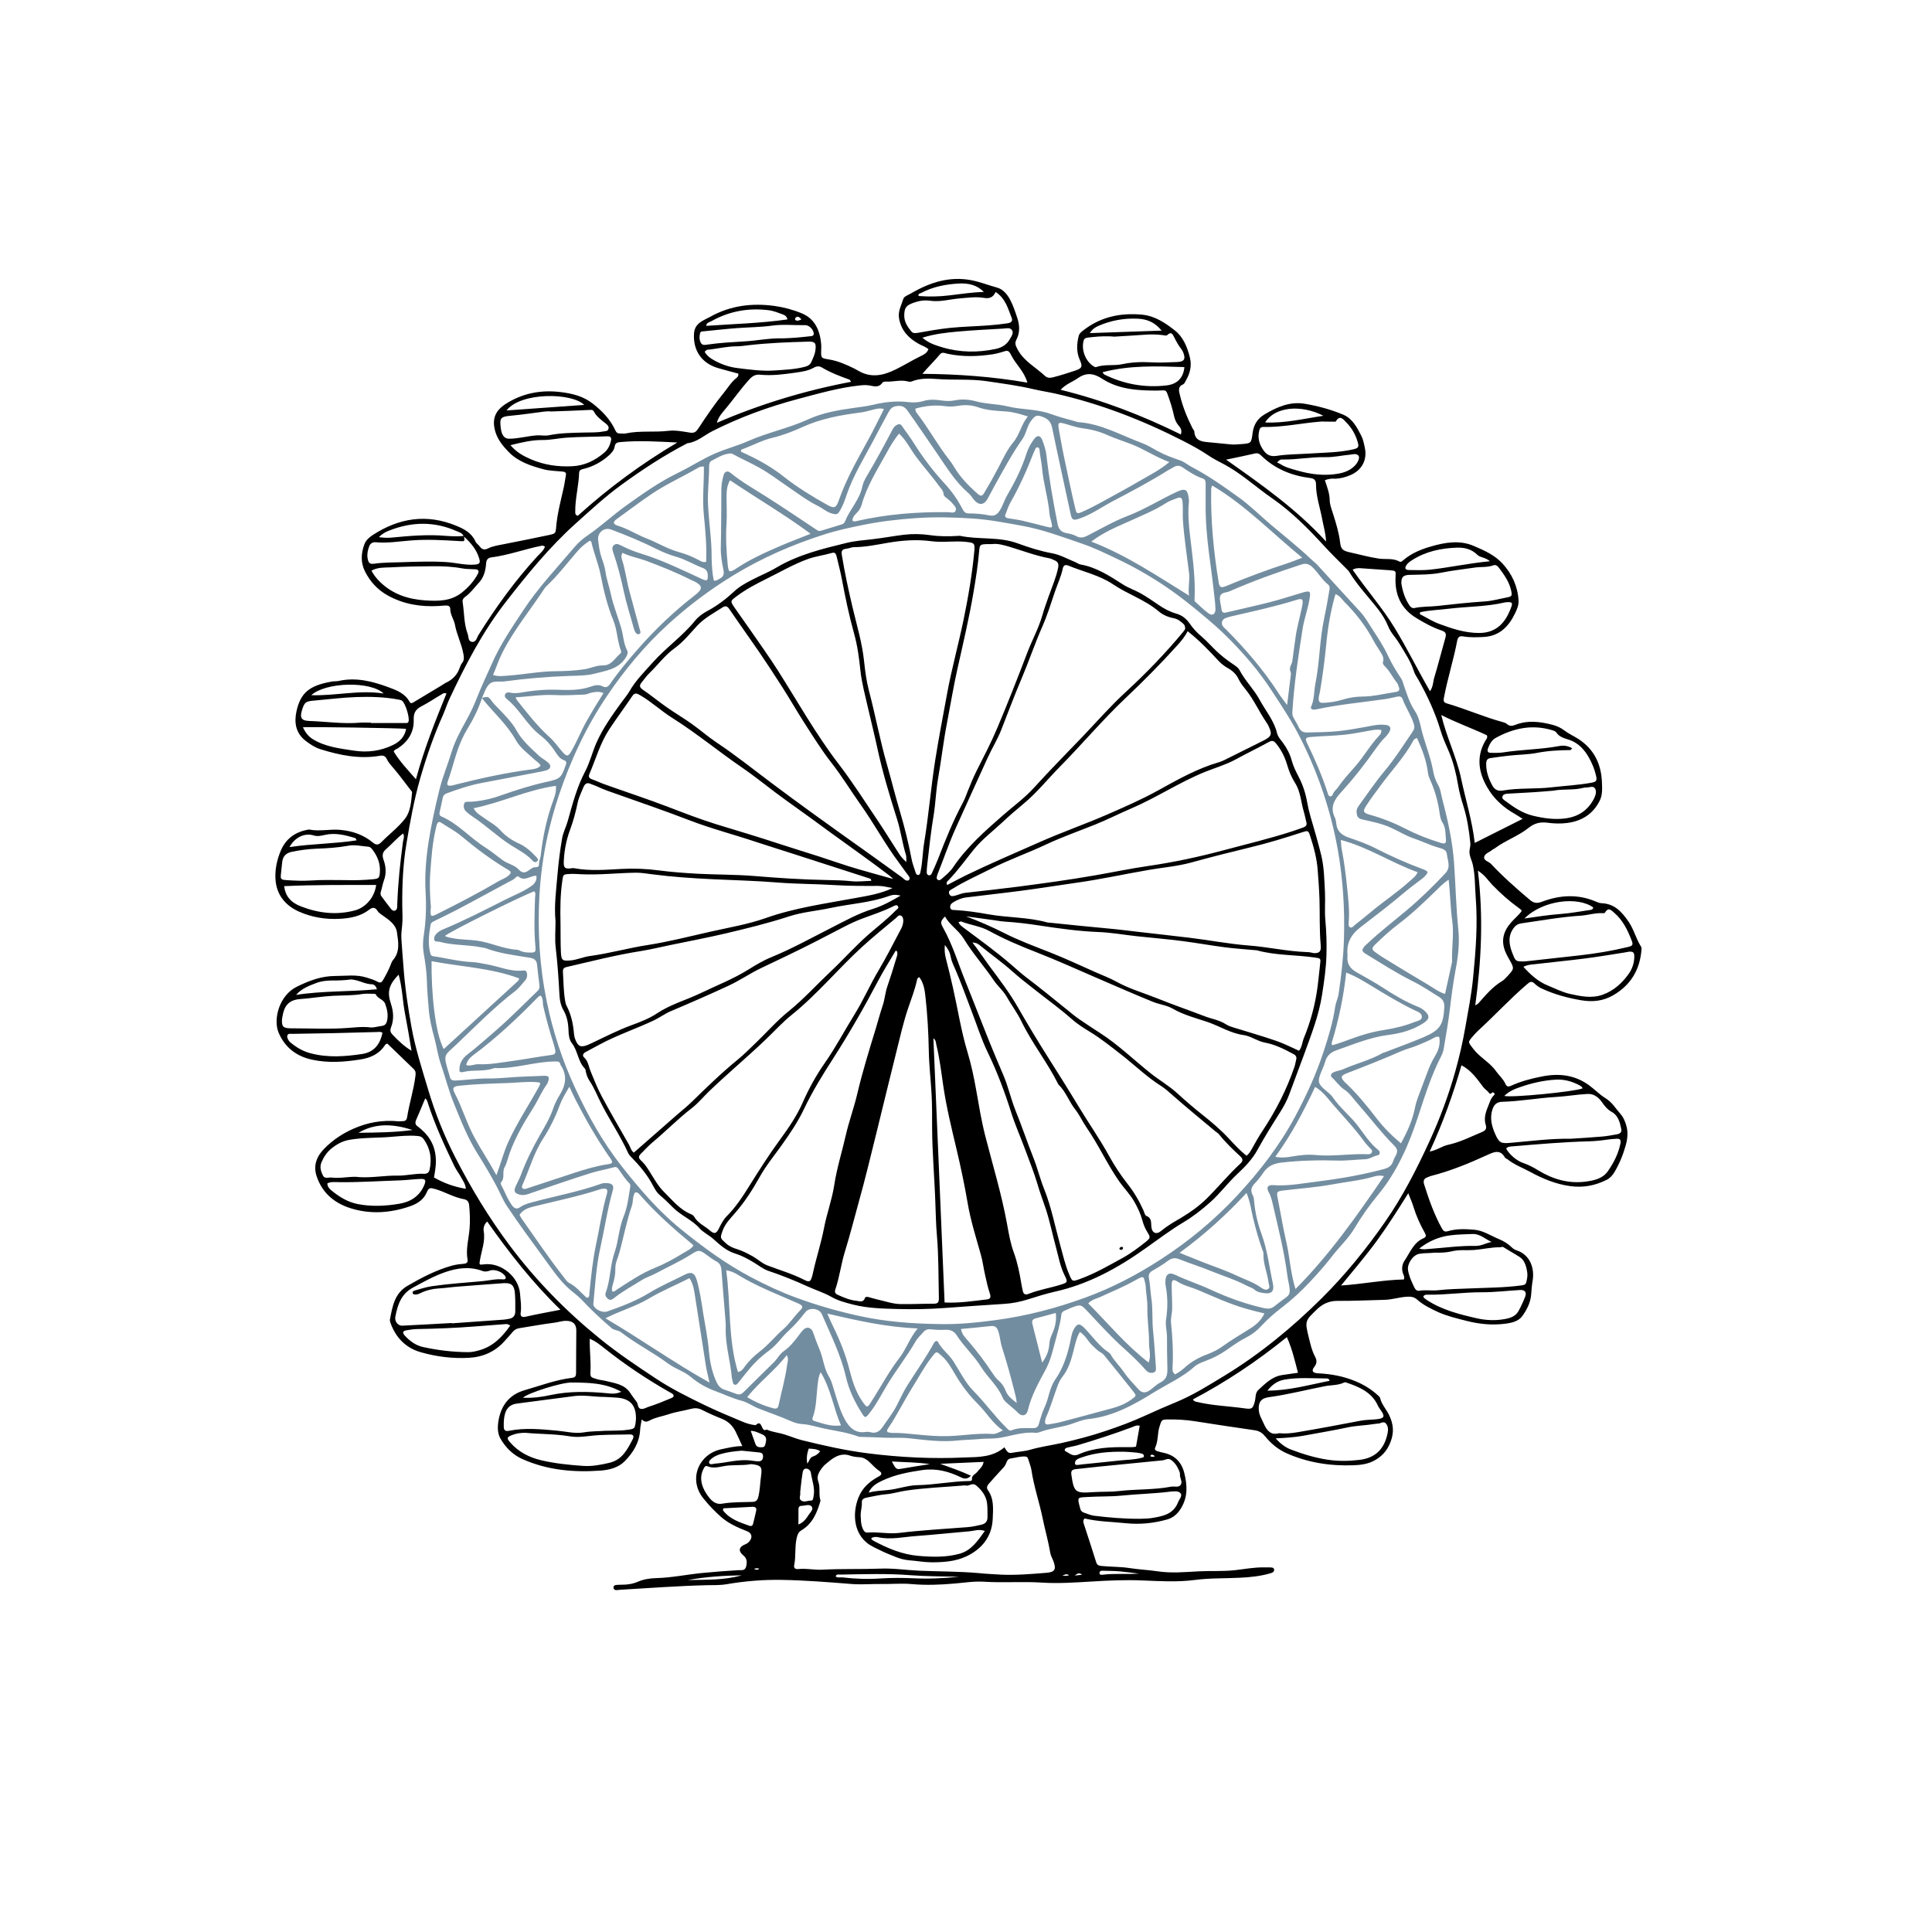 <?xml version="1.0" encoding="utf-8"?>
<!-- Generator: Adobe Illustrator 19.2.1, SVG Export Plug-In . SVG Version: 6.00 Build 0)  -->
<svg version="1.1" id="Layer_1" xmlns="http://www.w3.org/2000/svg" xmlns:xlink="http://www.w3.org/1999/xlink" x="0px" y="0px"
	 viewBox="0 0 2400 2400" style="enable-background:new 0 0 2400 2400;" xml:space="preserve">
<style type="text/css">
	.st0{fill:#738DA0;}
</style>
<path d="M1645.8,596.5c2.8,8.6,5.9,16.2,6,24.8c0.1,5.8,2.5,11.7,4.3,17.4c3.7,11.7,7.3,23.4,8.7,35.7c0.9,7.9,3.7,9.9,11.9,11.7
	c12,2.6,23.8,6,36.1,7.8c8.5,1.2,17.5-0.8,25.5,3.6c2.1,1.2,3.8-0.6,5.3-1.9c9.8-8.4,21.7-13.2,33.8-16.7c17.7-5.2,36-8.3,53.7-0.6
	c12.8,5.5,25.8,11.3,35.4,21.8c11.7,12.8,18.8,28,19.9,45.7c0.4,6-2,11.2-4.4,16.2c-7.9,16.5-19.5,28.3-39.3,29.3
	c-8.4,0.4-16.6,0.7-24.9-0.7c-4.4-0.8-6.6,0.4-7.6,5.2c-4.5,23.9-12,47-16.5,70.9c-0.9,4.5,0.1,6.1,3.9,7.2
	c23.6,6.9,46.1,16.9,69.8,23.3c1.6,0.4,3.3,1.1,4.4,2.1c3.2,2.9,6.6,2.7,10.2,1.3c15.7-6.3,31.4-4.2,47-0.1c5,1.3,10.1,3.7,14.3,6.9
	c5.6,4.3,12,7,17.8,10.8c19.3,12.7,28.1,31.2,28.9,53.9c0.3,7.6,0.8,15.4-2.8,22.6c-8.3,16.5-22.1,25.2-40.1,27.6
	c-8.3,1.1-16.7,0.8-24.9-0.3c-8.7-1.2-16.1,0.6-23.2,6.3c-13,10.4-29.2,15.8-42.5,25.8c-0.8,0.6-1.9,0.8-2.6,1.5
	c-3.4,3.1-9.4,4.5-10.2,8.9c-0.8,4.8,5.7,5.6,8.5,8.7c15,16,31.5,30.5,48.3,44.7c5.1,4.3,9.2,4.5,15.2,2.2
	c21.9-8.3,44.1-9.6,66.1-0.4c2.5,1,4.9,2.2,7.6,2.3c16.2,0.6,25.2,10.6,33.7,23c6.7,9.8,9.2,21.2,15.5,31c0.5,0.8,0.7,1.9,0.6,2.8
	c-1.8,25.3-13,44.7-35.3,57.6c-12.5,7.2-25.5,8.5-39.5,6.2c-17.2-2.9-33.8-7.4-49.6-14.8c-3.4-1.6-6.3-3.8-8.9-6.3
	c-3.2-2.9-5.4-1.9-8.4,0.7c-21.5,18.3-40.6,39.2-61.4,58.2c-2.4,2.2-4.6,4.8-6.8,7.3c-6.4,7.4-5.4,6.8,0.6,14.9
	c8,10.8,20.5,16.8,28.3,27.8c3.8,5.4,9.1,9.8,11.8,15.9c1.6,3.7,3.6,4,7,2.5c12.5-5.7,25.7-9.1,39.1-11.7c20.9-4,40.2-1.8,57.9,11.1
	c7,5.1,13.2,11.6,20.2,15.9c8.6,5.2,12.8,13,18.9,19.8c3.2,3.5,4.9,7.7,6.5,12.2c3.1,9.2,2.5,17.5-0.2,27.1
	c-3.3,11.8-7.8,22.5-13.9,32.9c-2.5,4.1-5.5,7.5-9.8,9.6c-14.4,7.2-29.3,10-45.5,7.7c-17.8-2.5-33.9-9.2-49.5-17.7
	c-9.3-5.1-19.5-8.7-27.9-15.5c-1-0.8-2.7-1.2-3.3-2.2c-5.9-10.6-13.7-7-21.8-3.3c-22.7,10.4-45.7,19.9-70,26.1
	c-1.6,0.4-3.1,1.2-4.7,1.8c-4.4,1.5-5.2,4.5-3.9,8.7c5.9,18.7,12.4,37.2,21.9,54.4c2,3.6,3.6,4.9,7.7,3.7
	c10.7-3.2,21.8-2.7,32.6-1.8c11.1,0.9,20.5,7.5,30.6,11.6c5.8,2.4,11.3,5.7,15.9,10.2c1.6,1.6,3.7,3,5.9,3.7
	c18,5.9,22.6,23.6,20.2,37.6c-1,5.9-1.4,11.8-1.9,17.8c-0.8,9.8-5.4,18.7-11,26.4c-4.7,6.6-13.3,8.5-21.4,9.5
	c-16.4,2.1-32.6,0.4-48.4-3.7c-11.6-3-23.3-5.7-34.3-10.6c-9.4-4.3-18.7-8.8-26.5-15.7c-3.6-3.2-7.3-3.8-11.9-3.6
	c-9.7,0.4-18.9,3.7-28.7,3.9c-19.3,0.4-38.6,1.5-57.9,1.3c-10.4-0.1-18.5,3.4-25.8,10.4c-15.1,14.5-15.3,14.5-10.3,35
	c2,8.1,3.7,16.2,7.7,23.7c2.4,4.4,2.8,8.3-0.8,12.8c-4,5.1-2.1,7.8,5,8.1c16.1,0.8,31.6,3.7,46.6,10c10,4.2,18.9,9.7,26.9,16.9
	c1.2,1.1,2.8,2.3,3.2,3.7c1.9,8.3,8.1,14.4,11.5,21.9c5.1,11,6.1,20.9,1.3,33.2c-4.5,11.4-11.6,18.5-21.4,23.4
	c-7.4,3.7-16,4.8-24.3,5.1c-29,1.1-57.1-3.2-83.7-15.1c-10.1-4.6-18.6-11.6-25.7-20.2c-3.5-4.3-7.1-7.3-13.7-8.2
	c-25-3.5-50-7.5-74.9-11.3c-10.6-1.6-21-2.2-31.6-2.1c-9.2,0-8.8,0.4-11.5,8.8c-2.8,8.6-1.4,17.9-5.4,26.2c-1,2.1,0.3,3.8,2.6,4.4
	c2.6,0.7,5.1,1.5,7.7,2c14,2.9,22.5,11.5,25.9,25.3c3.6,14.6,4.5,28.7-3.5,42.6c-4.3,7.4-9.7,12.6-17.7,14.9
	c-16.8,4.8-34,6.5-51.4,4.7c-17.2-1.8-34.6-1.9-51.3-5.9c-2.6,2.7-1.4,5.3-0.6,7.8c5,15.5,10.2,30.9,15,46.5
	c1.1,3.7,3.3,4.4,6.5,4.7c11.6,1.2,23.2,0.8,34.8,2.6c11.5,1.8,23.2,2.3,34.7,4c16.9,2.6,34,1,50.9,0.1c15-0.8,29.9,0.2,44.9-1.4
	c12.2-1.3,24.4-3.8,36.8-3.5c2.3,0.1,4.7-0.2,7,0c2.2,0.1,5.2-0.2,5.5,2.9c0.2,2.8-2.6,3.8-4.7,4.4c-12.2,3.6-24.9,4.9-37.4,5.5
	c-18.8,1-37.7,0.3-56.5,2.8c-21.5,2.8-43.2,1.5-64.8,0.6c-21-0.9-41.9,0-62.8,1.3c-20.6,1.2-41.5,2.7-61.9,1.4
	c-24-1.6-47.9,0.4-71.8-1.1c-12.2-0.8-24.6,1.1-36.8,2.2c-17.9,1.6-35.7,2.3-53.7,0.7c-12.2-1.1-24.6,0.1-36.9-0.1
	c-12.6-0.2-25.1,1-37.7,0c-28.9-2.3-57.7-4.6-86.7-5.1c-23.1-0.4-45.9,1.5-68.6,5.4c-8.3,1.4-16.6,1-24.9,1.2
	c-35.9,0.9-71.7,3.6-107.6,5.7c-1.3,0.1-2.6,0.4-4,0.4c-2.3,0.1-3.9-0.9-3.9-3.4c0-2,1.6-2.8,3.3-3c2.3-0.2,4.7-0.3,7-0.3
	c7,0,13.5-0.9,20.2-3.8c6.8-3,14.8-4.2,22.3-4.4c19.4-0.5,38.3-4.5,57.6-6.4c14.9-1.4,29.8-2.6,44.8-3.5c3.8-0.2,8.1,1.2,9.6-4.6
	c1.5-6.2,0.7-10.3-3.6-13.8c-6.4-5.2-5.6-10.5,2.3-13.6c2.3-0.9,4.1-2.2,5.5-4c4-4.9,2.8-10.1-3.2-12.4
	c-11.5-4.5-22.7-9.4-32.2-17.7c-8-7.1-15.4-14.8-22-23.1c-19.1-23.7-5.8-55.1,22.4-61c8.4-1.7,16.6-3.9,26-3.9
	c-3.1-6.8-5.6-12.6-8.4-18.2c-3.7-7.3-9.3-12.7-17.2-15.8c-8.3-3.3-16.5-6.9-24.5-11c-4.6-2.3-8.9-2.5-13.5-1.3
	c-9.3,2.5-19.1,3.7-28.1,6.8c-7.7,2.6-16.1,3.7-23.4,7.7c-3.1,1.7-6.2,2.5-9.8-1.4c-0.9,5.2-1.8,9-2,12.9
	c-0.9,16-8.8,28.7-19.5,39.4c-7.7,7.7-18.9,10.5-29.3,11.3c-33.5,2.5-66.5-0.4-97.7-14.4c-12-5.4-20.9-14.6-27.2-25.6
	c-3.7-6.5-3.5-15-2.2-22.4c3.3-18.8,13.6-32.1,32.6-37.5c19.5-5.6,38.5-12.9,58.8-15.3c3.9-0.5,4.9-2.3,4.9-5.9
	c0-17.6,0.2-35.3,0.3-52.9c0-8.1-4.2-11.9-12.5-12c-5.1-0.1-9.8,1.7-14.7,2.3c-14.5,1.8-28.9,4.5-43.4,6.8c-3.4,0.5-6.2,1.9-8.5,4.7
	c-3.1,3.9-6.6,7.5-9.9,11.2c-11.6,13.2-26.8,19.9-43.9,20.9c-20.4,1.2-40.7-1.3-60.3-6.9c-18.7-5.3-31.3-18.3-37.8-36.9
	c-0.4-1.2-0.7-2.7-0.5-3.9c3.1-16,5.6-32.3,21.8-41.7c17.6-10.2,35.5-19.6,55.3-25.1c4.9-1.3,9.8-1.9,14.8-2.3
	c3.2-0.3,5.1-1.7,4.5-5.1c-2.4-13.1,1.5-25.7,2.5-38.5c0.8-9.7,0.4-19.2-0.5-28.9c-0.4-4.3-2.2-6.9-6.4-7.7
	c-12.6-2.2-23.6-9.1-35.7-12.6c-6.2-1.8-8.1-1.9-10.4,3.7c-4.2,10-12.4,14.8-21.6,17.9c-24.3,8.3-49.2,9.9-73.6,2.1
	c-19.7-6.3-34.9-18.8-41.8-39.7c-4.7-14.1,0.8-25.5,9.8-34.5c10.2-10.3,22.3-18.5,36-24.5c17.9-7.9,36.1-11,55.4-9.2
	c2,0.2,4-0.2,6-0.2c3.2,0,4.6-1.4,5.2-4.7c2.7-17.4,8.3-34.2,10.4-51.7c0.5-3.8,0.2-6.1-2.5-8.6c-10.8-10.3-21.5-20.7-32.4-31.3
	c-0.8,0.4-2,0.6-2.5,1.2c-7.3,11.6-18.3,16.6-31.5,18.6c-19.9,3.1-39.7,4.5-59.5,0.2c-19.6-4.2-34-15.4-41.7-33.8
	c-6.7-16.1,0.4-46,23-57c15.1-7.4,30.3-13.2,47.6-13.2c12.9,0,25.8-2.1,38.6,1.9c4.8,1.5,9.6,2.9,13.9,5.3c3,1.6,4.7,1.2,6.5-1.8
	c3.4-5.7,6.5-11.6,9.1-17.8c1.1-2.4,1.7-5.3,3.4-7.2c9.3-10.7,6.6-23.5,4.9-35.2c-1.2-8.4-9-14.4-16.1-19.3c-3-2.1-6.2-3.9-8.2-7.1
	c-2.9-4.6-6.3-4.1-10-1.2c-10.8,8.4-23.7,10.7-36.7,11.4c-17.1,0.9-33.9-1.7-49.8-8.6c-16.9-7.3-27.9-20.1-29.8-38.2
	c-1.3-12.8,1.3-25.9,6.5-38.1c6.3-14.7,17.7-22.8,33.2-25.8c0.7-0.1,1.4-0.3,2-0.2c12.9,2.6,25.8-0.8,38.7,0.4
	c15.1,1.4,28.7,6.1,40.3,15.7c4.2,3.5,7,3.3,10.8-0.6c9.8-10,21.3-18.5,29.6-29.5c6.6-8.8,7.3-21,8.4-32.2c0.1-0.8-0.9-1.7-1.5-2.5
	c-6.5-8.4-12.8-17-19.6-25.2c-3.6-4.4-7.7-8.3-10.2-13.5c-1.9-4-4.6-5-8.9-4.2c-25.3,4.3-49.7-0.7-73.7-8.2
	c-6.7-2.1-12.6-6-18.2-10.3c-12.4-9.5-14.6-22.6-11.5-36.8c5.1-23.4,16.5-32,43.5-36.9c2.9-0.5,6-0.2,8.9-0.8
	c21.5-4.8,41.7,0.4,61.6,7.7c10.2,3.8,20.8,7.6,26.5,18.3c1.6,2.9,3.9,1.1,5.9-0.1c11.1-6.7,22.2-13.3,33.3-20
	c2.3-1.4,4.4-3,6.8-4.1c7.8-3.8,13.3-9.7,16.2-18c0.7-2.2,1.7-4.4,3.1-6.2c2.7-3.5,2.3-6.6,1.6-10.9c-2.2-12.6-8.2-23.8-10.5-36.3
	c-1.2-6.7-5.9-12.6-5.9-19.9c0-3.3-2.7-4.4-5.6-4.2c-3,0.1-6,0.4-9,0.6c-22.1,1.3-43.2-2.2-62.7-12.9c-12.6-6.9-22-17-28.5-29.8
	c-5.6-11.1-5.1-22.5-0.9-33.8c1.9-5.2,5.9-8.7,10.5-11.7c32.6-21.2,66.9-26.6,103.6-11.5c10,4.1,19.3,9,24,19.7c1,2.3,3.7,3.9,5.2,6
	c2.8,3.9,5.9,4.7,10.3,2.5c6-3,12.7-3.9,19.2-5.2c18.9-3.7,37.8-7.5,56.7-11.5c7.9-1.7,8.1-2,8.8-10.2c1.4-16.6,5.8-32.7,9.4-48.9
	c1.1-4.8,1.6-9.8,2.6-14.7c0.8-3.7-0.9-4.7-4.2-5c-7.9-0.8-16-0.8-23.8-2.9c-15.9-4.3-31.4-9.4-43.2-21.6
	c-6.9-7.1-13.3-14.9-16.3-24.8c-4.7-15.5-0.4-26.2,12.6-34.6c20.5-13.2,43.4-17.8,67.8-14.9c14.8,1.7,28.8,5.1,40.7,14.5
	c11.6,9.1,21.7,19.6,27.9,33.1c1.3,2.9,3,4.1,6.1,3.9c2.3-0.1,4.8,0.4,7-0.1c17.4-3.7,35.2-1.1,52.8-3.2c8.7-1,17.9,0.8,26.7,2.2
	c5.6,0.9,7.8-1,10.8-5.6c10-15.3,20.3-30.4,31.9-44.6c4.8-5.9,8.7-12.6,14.8-17.4c1.4-1.1,3.2-2.6,2.6-5.7
	c-8.2-2.2-16.8-4.4-25.3-6.9c-20.1-5.9-31-21.8-29.7-42.8c0.4-5.7,2.6-10.1,7.2-13.6c4-3.1,8.7-4.9,13-7.3
	c25.1-14,52.2-17.3,80.1-13.4c11.4,1.6,22.9,4.7,33.5,9.1c16.5,6.8,22.7,21.4,24.2,38.3c0.2,2.3,0.1,4.7,0,7
	c-0.3,10.4-0.3,10.4,9.5,12c11.3,1.8,21.6,6.4,31.8,11.4c1.8,0.9,3.5,1.9,5.2,2.9c15.9,9.1,31,5.6,46.3-2
	c10.5-5.1,20.3-11.3,30.8-16.4c3.7-1.8,7.9-3.7,9.6-8.6c-3.6-3.2-8.1-4.4-12.1-6.7c-12.5-7-21.5-16.3-24.3-31.1
	c-1.8-9.3,2.8-16.8,5.3-24.9c0.9-2.9,6.1-4.7,9.6-6.7c23.3-13.6,47.9-21.6,75.3-16.2c10.8,2.1,21,6.2,31.6,9.1
	c7.4,2,12.8,8.6,16.3,15.4c3.7,7,6.2,14.7,8.7,22.3c3,9.1,3.5,18.3-1.2,27.2c-2.3,4.3-0.7,7.5,1.5,11.7c7.9,14.9,22.5,22.2,34,33
	c3,2.7,6.1,2.8,10.1,1.8c9-2.3,17.8-5.1,26.6-8c9.6-3.2,10.5-5,6.5-14c-4.2-9.6-3.7-19.4-1.2-29.4c0.7-2.8,2.7-4.5,4.8-6.2
	c21.8-17.4,46.7-22.8,74.1-20.2c16.1,1.6,29,10.5,40.7,19.7c10,7.8,15.3,20.4,18.5,33.4c2.6,10.4,0.2,19.7-4.9,28.6
	c-1,1.7-1.8,4.1-3.4,4.8c-7,2.9-5.3,8.1-4.1,13.3c3.5,14.6,9.1,28.4,15.9,41.7c0.6,1.2,1.9,2.3,2,3.4c0.5,10.6,7.6,12.7,16.3,13.4
	c9.9,0.8,19.8,2.1,29.7,2.9c4,0.3,8-0.1,12-0.4c12.6-0.9,12.8-1,14.4-13.7c1.3-10.3,6-18,15-23.3c15.5-9.2,31.6-16.3,50-13.1
	c16.4,2.8,32.5,7.1,47.8,13.6c11.3,4.8,16.9,15.7,22.2,26c2.4,4.6,3.4,10.1,4.5,15.3c3.1,15.1-4,27.9-18.2,33.8
	c-5.9,2.5-12,4.1-18.4,4.4C1654.8,594.3,1650.6,594.7,1645.8,596.5z M576.3,665.8c1.2,6.8,1.2,6.8-5.1,6.4
	c-19.9-1.2-39.8-2.4-59.8-0.9c-14.9,1.1-29.8,3.7-44.8,2.3c-3.8-0.3-6.6,1.5-7.9,4.9c-1.8,4.7-2.9,9.6-2.1,14.7c1,6,2.5,7.9,8.6,7
	c11.2-1.6,22.6-1.4,33.8-1.8c18.3-0.6,36.6-1.3,54.9-0.2c12,0.7,23.6,4.1,35.7,3.2c5.8-0.5,7.4-1.8,5.8-7.2
	c-3.2-11.5-10.8-20.2-19.4-28c-1.4-4-5.2-4.9-8.5-6.3c-28-12.5-56.1-11.9-84.3-0.7c-4.1,1.6-8.3,3.7-12.5,8.1c6.3,0.8,11.1,1,16,0.5
	c22.5-2.2,45-4.1,67.7-2.1C561.7,666.3,569,666.4,576.3,665.8z M1247.7,1797.9c2.6,3.6,3.8,7.9,9.1,6.9c7.5-1.5,15.3-1.7,22.6-3.8
	c12.7-3.7,25.9-5.5,38.7-8.3c18.5-4.1,36.8-8.9,54.7-14.9c17-5.7,33.8-11.9,50.1-19.4c12.8-5.9,25.9-11.6,39-17
	c20.9-8.7,40.1-20.9,59.4-32.6c44.2-27,83.9-59.7,120.6-96.1c29.1-28.9,54.9-60.7,78.3-94.3c22.1-31.7,39.6-65.9,55.7-101
	c12.8-27.9,23.5-56.6,31.8-86.1c5.2-18.5,9.5-37.3,12.8-56.4c3.5-20,7.5-39.9,9.4-60.1c3.3-33.1,5.9-66.3,3.3-99.7
	c-1.1-13.6-0.6-27.3-3.6-40.8c-1.3-6-4.8-11.4-4.1-17.9c0.3-2.9,1.3-5.7,1-8.9c-1.5-15.6-3.9-31-8.6-46.1
	c-2.7-8.6-5.1-17.2-6.6-26.1c-2.4-14.1-5.7-28-11.3-41.3c-3.6-8.6-7.7-17.1-10.3-26c-6.7-22.5-16.4-43.5-27.9-63.9
	c-1.8-3.2-4.1-6.2-5.2-9.7c-4.1-12.9-11.6-23.9-18.5-35.3c-4.3-7.1-10.5-13.1-13.6-20.9c-3.1-7.8-7.5-14.8-12.6-21.4
	c-12-15.5-25.8-29.6-36-46.6c-0.8-1.4-2.2-2.5-3.3-3.7c-9.4-9.5-19-18.7-27.9-28.5c-19.9-21.7-40.4-42.4-64.7-59.2
	c-17.8-12.3-33.9-26.9-52.5-38.1c-8.5-5.2-17.8-9.1-26-14.7c-10.2-6.9-21.1-12.8-31.8-18.3c-50.5-25.8-103.2-46.3-158.8-58.8
	c-9.1-2-18.3-3.4-27.3-5.5c-19.2-4.5-38.6-7-58-9.9c-20.5-3-41.2-1.1-61.8-2.7c-10.5-0.8-21.3-1-31.5,3.1c-1.1,0.5-2.7,0.4-3.9,0.1
	c-9.2-2.7-18.4,0.5-27.7,0c-1.5-0.1-3.9,0.3-4.6,1.4c-4.4,6.6-10.6,4.4-16.2,3.4c-4.1-0.7-7.9-0.4-11.9,0
	c-26.3,2.8-51.6,10.2-77,16.9c-36.8,9.8-72.4,22.8-106.3,40c-10.2,5.2-18.8,13.5-30.8,14.9c-29,15-56.3,32.9-82.7,52.2
	c-19.7,14.3-37.5,30.9-55.6,47.1c-32.9,29.5-60.6,63.5-87.6,98.3c-28.6,36.8-49.8,77.7-69.5,119.6c-3.1,6.6-5.3,13.7-8.2,20.3
	c-11.5,25.6-20.6,52.1-28.3,78.8c-7.6,26.4-12.5,53.8-17.1,81c-4.3,25.6-5.4,51.7-5.2,77.7c0.1,7.9,0.7,16-0.1,23.6
	c-0.6,5.6-1.3,11.1-1,16.7c0.7,11.6,1.7,23.3,2.6,34.9c1.8,25.3,5.5,50.3,10,75.2c4.7,26.2,12.9,51.5,20.5,77
	c8.6,29.1,19.8,57.2,33.6,84.2c19.7,38.6,42.1,75.6,68.1,110.3c32.3,43.1,69.6,81.2,111.5,115.2c22.3,18.1,46,34,69.9,49.8
	c19.2,12.7,39.8,22.9,60.4,32.9c15.2,7.4,30.9,13.8,46.5,20.4c5.4,2.3,11,4.1,17,4.6c8.7-8.4,6.4,9.4,13.2,5.6
	c0.4-0.2,1.3,0.2,1.9,0.4c6.4,2.7,13.4,3.3,20,5.3c7.6,2.3,14.9,5.5,22.5,7.4c27.1,6.7,54.3,12.8,82.1,16.3
	c40.1,5.1,80.3,7,120.6,5.1C1216.1,1810,1233.4,1810.2,1247.7,1797.9z M1243.9,1956.1c18.7,0.8,37.3-0.8,55.9-2.3
	c10.7-0.8,12.5-4.3,8.8-14.5c-1.3-3.4-3.3-6.7-3.9-10.2c-2.4-14.4-6.5-28.4-9.4-42.6c-4.1-20.2-11-39.8-14-60.2
	c-0.6-4.2-2.4-8.3-3.6-12.5c-0.6-2-1.3-4.2-3.6-4.4c-6.4-0.6-12.5,1.5-18.7,2.4c-4.2,0.6-4.8,4.3-6.1,7.2c-1.3,2.9-3.5,4.8-5.5,7
	c-5.2,5.6-10.3,11.3-15.3,17c-2,2.3-3.5,5-1.3,8.1c7.8,10.9,6.5,23.3,6,35.5c-0.9,22.4-13.6,37.6-32.4,46.6
	c-13.7,6.6-29.6,7.7-45,7.5c-8.6-0.1-17.2-1.8-25.8-2.4c-6.4-0.5-12.4-2.1-18.3-4.6c-5.2-2.2-10.6-4.1-15.6-6.6
	c-6.8-3.4-14.3-6.3-19.9-11.1c-19.5-16.7-16-46.3-6.5-62.3c5.2-8.8,13.2-14.9,22.1-19.7c4-2.1,3.8-4.5,0.7-6.6
	c-5.1-3.4-8.9-8-13.3-12c-3.4-3-6.9-4.9-11.5-5.2c-4-0.2-8.1-0.7-11.8-2c-10.2-3.5-18.1,0.8-25.6,6.7c-3.4,2.7-6.9,5.5-9.4,8.9
	c-3.5,4.9-6.9,9.8-4.3,17c2.7,7.3,0.1,15.7,2.7,23.4c-4.2,14.6-9.7,28.4-23.6,36.7c-3.9,2.3-5,5.4-6,9.6
	c-2.6,11.1-0.8,22.5-3.1,33.6c-0.8,4.1,1.5,5.4,5.2,5c10-1.1,19.9,1.4,29.9,0.8c23.9-1.3,47.8-0.4,71.7-1.3
	c16.4-0.7,32.5,1.9,48.8,2.6c24.3,1,48.6,0.8,72.8,2.9C1224.6,1955.1,1234.2,1955.5,1243.9,1956.1z M1953.1,929.6
	c-1.5,1.4-1.9,2.2-2.4,2.2c-13.9,0.1-27.8,0.8-41.6,3.5c-11,2.1-22.5,2.1-33.7,3.3c-7.9,0.8-15.8,2-23.7,3.1c-4,0.5-5.4,2.7-5.5,6.8
	c-0.2,10,3,18.8,7.7,27.4c3.1,5.6,7.4,7.1,13.2,6.1c20-3.5,40.4-1.6,60.6-4c16.4-1.9,33-2.7,49.4-5.7c6.1-1.1,7-2.6,5.5-9
	c-1.8-7.8-4.9-15.3-8.8-22.2c-5.4-9.7-12.9-17.9-23.7-21.8c-6.2-2.2-12.7-3.2-16.8-9.4c-1.1-1.7-3.9-2.5-6.1-3.1
	c-24.5-7.1-47.3-2.1-69.1,9.8c-5.2,2.8-7.8,8.1-9.8,13.5c-1.1,3.1,0.1,5.2,3.8,5.1c5-0.1,10,0.3,14.9-0.5c23.3-3.7,47-3.6,70.2-8
	C1942.4,925.8,1947.6,926.3,1953.1,929.6z M561.1,1643.5c0,0.1,0,0.3,0,0.4c21.6-1.5,43.1-3.1,64.7-4.6c2-0.1,3.9-0.6,5.9-0.9
	c5.5-0.7,8.4-3.8,8.4-9.3c0-7.7,0.2-15.4-0.5-23c-0.9-9.7-4.5-12.7-14.1-12.1c-18.6,1.3-37.1,2.8-55.6,4.2c-8.6,0.6-17,1.9-25.6,2.4
	c-7,0.4-15,2.3-21.9,5.7c-2.1,1-4.2,2-6.7,1.8c-1.2-0.1-2.7-0.2-3.1-1.8c-0.4-1.7,0.9-2.6,2.1-3c7.3-2.1,14.6-4.5,22.2-5.6
	c20.7-3,41.5-4.3,62.3-6.2c8.6-0.8,17-3.1,25.8-2.2c2.3,0.2,4.2-0.9,2.8-3.6c-3-5.5-13.1-9.5-19-7.4c-3.3,1.2-6.3,1.8-9.6,0.5
	c-15.5-5.7-30.7-3.8-45.9,1.4c-14.3,4.9-27.3,12.3-40.5,19.4c-14.6,7.9-19,21.6-21.7,36.3c-1.1,5.8,3.6,11.1,8.4,10.9
	C520,1645.8,540.5,1644.7,561.1,1643.5z M1069.4,1886.3c0,3.7,0.4,8.5,2.6,13.2c1.3,2.6,2.6,4.6,5.8,4.3c13.2-1.1,26.2,2.1,39.6,0.4
	c28-3.4,56.2-4.9,84.3-7.1c6-0.5,11.8-1.7,17.6-3.1c5-1.2,7.4-4.3,7.4-9.2c0-6,0.2-12-0.6-17.9c-1.3-8.9-6.4-15.6-13.3-21.5
	c-4.9-4.2-8.7,1-13,0c-1.6-0.4-3.3-0.1-5,0.1c-23.2,1.9-46.4,2.8-69.4,6.2c-8.2,1.2-16.1,3.8-24.5,4.5c-7.9,0.6-15.7,2.6-23.5,4
	c-3.5,0.6-7,1.9-6.8,6C1071.1,1872.6,1068.3,1878.6,1069.4,1886.3z M1951,1414.6c13.6-0.9,26.2-1.6,38.8-2.7
	c6.3-0.5,12.5-1.7,18.7-2.8c3.5-0.6,6.4-2.2,5.5-6.7c-1.7-8.3-4-16.9-11.8-21.1c-5.6-3.1-8.9-7.4-12.3-12.3c-1.9-2.7-4.1-5.1-7-7
	c-3.7-2.5-6.9-3.3-11.7-3c-12.9,0.7-25.7,3-38.6,3.7c-22.2,1.3-44.3,5.4-66.6,6c-7.1,0.2-10.2,3.9-12.1,9.7
	c-3.4,10.5-0.8,20.5,3.3,29.9c5.1,11.7,7.4,12.5,20.1,11.3C1902.2,1417.4,1927,1414.2,1951,1414.6z M1893,1194.3
	c2.3-0.2,4.6-0.3,6.9-0.6c20.5-2.3,40.9-4.6,61.4-6.8c20.5-2.3,40.8-5.6,60.9-10.5c5.8-1.4,6.9-2.5,4.7-8.1
	c-4.9-12.7-10.8-25-21.4-34.2c-3.5-3-7.5-7.9-11.7-0.4c-0.3,0.6-1.8,0.8-2.8,0.7c-9.4-0.6-18.4,2.5-27.6,3.1
	c-24.9,1.6-49.4,6.1-74,9.6c-3.9,0.6-6.6,2.4-8.9,5.5c-7.8,10.4-5.9,21.1-1.5,32.1C1882.8,1194.2,1882.7,1194.3,1893,1194.3z
	 M1588.7,1780.4c8.4,0.8,16.1,0,23.5-1.3c26.2-4.4,52.2-9.3,78.3-14.3c6.9-1.3,13.9-1,20.8-1.9c8.2-1.1,9.1-3.4,4.7-10
	c-1.5-2.2-3.2-4.3-4.3-6.7c-7.6-16.8-22.9-23.1-38.8-28.6c-0.9-0.3-2.1-0.7-2.9-0.3c-7.7,3.8-16.2,3.1-24.3,4.7
	c-23.1,4.5-45.9,10.4-69.3,13.6c-9.8,1.3-13.4,6.1-12.7,16c0.4,6.2,3.7,11.2,6.1,16.7C1573.7,1777.3,1578.8,1783.2,1588.7,1780.4z
	 M1782.1,1556.1c-5.6,0.7-12.2,0.3-18.8,1.4c-8.3,1.4-15.5,12.6-14.2,20.4c1.1,6.8,4,13.3,7,19.6c1.2,2.6,2.9,6.7,7.1,5.9
	c7.6-1.3,15.3,0.2,22.9-0.6c13.6-1.6,27.2-1.7,40.8-2.3c21.2-0.9,42.4-0.9,63.6-3.8c3.1-0.4,4.9-1.2,5.6-4.2
	c0.9-3.9,1.7-7.7,1.1-11.8c-1.1-7.5-3.2-15.2-9.4-19.2c-6.7-4.3-13.9-8.2-20.7-12.5c-0.8-0.5-2.5,0.5-3.8,0.4
	c-11-0.1-21.6,2.6-32.5,3.4c-8.9,0.6-17.9-0.6-26.7,1.5C1797.1,1556,1790.1,1556.3,1782.1,1556.1z M751.2,1777.4
	c11.8-0.3,20.5,0,29.1-1.3c7.8-1.2,8.2-1.5,9.3-8.9c0.2-1.3,0.3-2.6,0.4-4c0.5-17.9-7.5-26.4-25.5-27.1c-4.7-0.2-9.3-0.7-13.9-0.8
	c-12.3,0-24.6-2.6-36.9-1.1c-23.7,3-47.4,6.3-71.1,9.3c-8.2,1-13.2,5-15.4,13.2c-1.4,5.3-1.5,10.5-1.4,15.8c0.1,4.3,2,5.8,6.4,4.9
	c19.8-4,39.8-2,59.6-0.2c11.3,1,22.5,4.1,33.8,2.1C735.2,1777.7,744.8,1778,751.2,1777.4z M446.8,1462.3c16.4,0.9,31.5-2.2,46.9-1.9
	c11,0.2,21.8-2.8,32.8-2.3c3.7,0.2,6.3-1.1,7.2-5.2c2.9-13.7,0.9-26.3-7.4-37.8c-1.8-2.5-3.6-3.6-7.2-3.9c-11-1.1-21.8,0.1-32.8,1
	c-17.1,1.5-34.3,0.7-51.5,3.6c-9.2,1.5-15.9,5.3-22.7,10.6c-5.9,4.7-9.9,10.7-12.8,17.5c-2.4,5.8-0.7,11.2,1.8,16.3
	c2.3,4.7,7.2,2.1,10.9,2.6C423.9,1464.3,435.9,1460.7,446.8,1462.3z M1790.4,888.2c6.4,27.3,18.9,51.9,24.6,78.7
	c5.6,26.5,13.8,52.4,17,80.2c20.5-10.3,39.4-19.8,59.5-29.9c-4.2-2.6-6.6-4.3-9.2-5.8c-14.5-8.1-26.4-18.8-34.8-33.3
	c-10.9-18.9-13.7-37.9-2.5-57.7c1.1-1.9,3.3-3.5,2.1-7C1828.7,904.7,1809.1,897.8,1790.4,888.2z M1776.4,858.7
	c4.1-5.9,3.7-11.8,5.3-17c5-16.5,9.2-33.2,13.9-49.8c1.3-4.7,0.2-7-4.9-8.7c-11.1-3.7-21.3-9.4-31.2-15.4
	c-19.2-11.6-27-29.3-25.9-51.2c0.4-7.5,0.6-7.6-7-8.2c-11.9-0.9-23.9-1.7-35.8-2.5c-3.2-0.2-6.5-0.4-10.5,1.8
	c17,24.8,36.7,46.9,52.1,72.2C1747.9,805.2,1761,832,1776.4,858.7z M1740.8,724.7c1.5,9.4,4.4,19.2,10.4,27.8c1.4,2,3.4,3.3,6,2.8
	c9.5-2.1,19.2-1.5,28.8-2.6c19.5-2.2,38.9-4.3,58.5-5.6c9.4-0.6,18.2-3.2,27.3-4.9c6.6-1.2,6.8-2.3,5.3-9
	c-2.4-10.7-8.7-19.3-15-27.8c-1.5-2.1-4-4.3-6.8-3.2c-7.7,2.9-15.8,1.7-23.6,2.9c-13.8,2.1-27.6,3.5-41.3,6.3
	c-12.7,2.5-25.7,2.4-38.7,2.7C1743.1,714.2,1740.7,716.7,1740.8,724.7z M1871,1426.8c3.6,6.9,12.9,15.2,21.4,18
	c6.7,2.3,12.7,5.5,18.7,9.2c18.1,11,37.7,16.7,59,13.8c10.2-1.4,20.7-3.6,27.2-12.8c7.2-10.4,13-21.5,15.6-34.2
	c0.9-4.5-0.1-6.4-4.5-6.2c-4,0.2-8,0.5-11.9,1.1c-7.6,1.1-15.2,1.9-22.8,2.1c-31.6,0.8-63,3.6-94.4,6.2
	C1876.3,1424.3,1873.1,1424.1,1871,1426.8z M457.7,1276c5.1,1.2,10.9-0.8,16.8-1.6c3.3-0.4,5.2-2.2,6.1-5.6c2-7.5,0.5-14.5-2-21.5
	c-2-5.9-9.4-6.6-11.9-12.2c-0.3-0.6-2.5-0.6-3.8-0.6c-4.3,0-8.7-0.4-12.9,0.3c-11.9,2-23.9,1.6-35.8,2.2c-14,0.7-27.7,3.1-41.5,4.1
	c-14.1,1-19.7,8.7-21.7,21.1c-0.2,1.3-0.6,2.6-0.7,3.9c-0.5,9,1.4,11.2,10.6,11.3c23.9,0,47.9,1.3,71.8-0.5
	C440.7,1276.3,448.7,1275.3,457.7,1276z M1892.4,1201c9.2,10.1,18.5,18.5,30.5,23.3c8.9,3.6,17.7,8.2,27,10.3c13.5,3,27.3,6,41.2,1
	c14-5.1,24.4-14.8,32.6-26.5c4-5.8,6.4-13.1,6.5-20.6c0-5.3-1.3-6.6-6.5-6.3c-1.6,0.1-3.2,0.7-4.9,0.9c-16.7,2.6-33.5,5.5-50.3,7.6
	c-21.1,2.7-42.2,4.7-63.3,7.2C1901,1198.2,1896.7,1198.8,1892.4,1201z M1744,1589.4c0.9-2.6,0.1-4.5-0.7-6.3
	c-2.6-6.1-1.7-12.5,1.6-17.3c6.8-10,11.1-22.3,23.4-27.6c3.9-1.7,3.3-3.7,1.5-7c-5.7-10.2-10.5-20.7-13.9-31.9
	c-1.6-5.4-4-10.6-6.5-17c-13.1,20.9-25.5,40.5-39.2,59.3c-13.7,18.7-28.7,36.2-44.3,55.3C1693.2,1595.1,1718.5,1589.9,1744,1589.4z
	 M652.9,1779.9c-5.7-0.1-11.3,0.6-16.6,2.7c-6.9,2.7-7.3,3.9-2.3,9.5c10.2,11.6,23.5,18.4,38.3,21.9c17.1,4,34.6,5.8,52.3,7
	c11.2,0.7,21.5-1.3,32.2-3.8c16.2-3.7,22.4-16.5,29-29c2.3-4.4,0.9-6.4-3.8-6.3c-16.2,0.5-32.5-0.1-48.7,1.8c-8.5,1-17.1,2-25.8,0.5
	C689.4,1781.2,671,1781.6,652.9,1779.9z M1835.9,1081.6c6.9,57,4.4,111.6-3.3,167.3c2.2-1.4,3.2-1.7,3.8-2.4
	c9-10.2,17.7-20.7,29.6-27.8c2.2-1.3,4.1-3.4,5.9-5.3c9.6-10.2,9.5-10.2,2.5-22.4c-0.8-1.4-1.6-2.9-2.4-4.4
	c-6.7-12.9-6.8-25,2.4-37.3c3.8-5.2,8.6-9.2,12.8-13.8c4-4.4,4.1-4.2-0.7-7.7c-11.9-8.6-22.7-18.2-32.9-28.8
	C1848.5,1093.7,1844.8,1087.2,1835.9,1081.6z M428.9,1093.3c11.7,0.4,23.3,0,34.9-1.1c7-0.7,7.6-1.9,8.1-8.7
	c0.8-10.9-3.1-20.2-9.6-28.6c-1.3-1.6-2.7-3-4.9-3.1c-8.2-0.6-16.3-2.8-24.8-1.2c-13.1,2.4-26.4,3.2-39.7,3.7
	c-10.3,0.4-20.5,1.8-30.6,3.9c-6.6,1.4-10.6,5.1-11.6,11.7c-0.7,4.6-0.9,9.3-1.5,13.9c-1,8.6-1,9,7.8,9.6c9.6,0.6,19.3,1,28.9,0.4
	C400.4,1092.8,414.6,1093.3,428.9,1093.3z M1236.8,362.7c-3.3,7.1-7.9,8.5-14.9,7.3c-9.8-1.6-19.8-0.1-29.8,0.7
	c-12.2,1-24.2,4.7-36.6,2.9c-7.1-1-13.7,0-20.4,2.4c-9.5,3.4-11.7,6.2-11.8,15.9c-0.1,7.9,4,13.9,8.6,19.6c2.1,2.7,4.8,2.5,8,2
	c13.4-2.4,26.8-4.8,40.3-6.2c15.9-1.6,31.8-1.9,47.7-3.1c7.9-0.6,15.9-1.4,23.8-2.6c3.3-0.5,6.9-2.1,5.1-6.6
	C1252.2,383.6,1249.3,370.9,1236.8,362.7z M677,679.1c-2-1.5-3.3-1.3-4.6-1.1c-20.8,4.2-40.9,11.7-62,14.4c-4.7,0.6-6.3,3.3-6.6,8.1
	c-0.6,8.7-3,17.2-9.2,23.7c-5.5,5.8-10,12.5-16.6,17.1c-2.4,1.7-3.8,3.9-3.3,6.7c2.1,13.1,1.5,26.7,6.2,39.3c1.3,3.5,0.5,9.2,5.1,10
	c5.5,0.9,6.3-5.2,8.4-8.5c21.7-34.7,45.6-67.8,73.3-97.9C670.8,687.5,675,684.4,677,679.1z M1643.8,523.7c0,0,0-0.1,0-0.1
	c-1,0-2,0.1-3,0.1c-23.8,1.8-47.3,7.2-71.4,6.7c-3.2-0.1-4.5,1.7-5.2,4.8c-2.2,9.1,0.3,17.2,5.5,24.4c3.7,5.2,8.4,7.9,16.1,6.7
	c13.4-2.1,27.1-2,40.7-2.9c18.5-1.2,37.2-1.1,55.4-5.4c4.5-1.1,6.4-2.4,5.1-7.3c-2.6-10.2-7.7-19.2-15-26.4
	c-2.9-2.9-7.6-9.6-12.5-0.9c-0.4,0.6-2.5,0.4-3.8,0.4C1651.7,523.7,1647.7,523.7,1643.8,523.7z M1359.6,1853.5
	c10.3-0.6,20.6-0.1,30.8-1.3c21.4-2.5,43.1-1.3,64.4-5.4c4.1-0.8,9.5,1.6,12.1-2.6c2.3-3.8-1.5-8.3-1.1-12.6c0.2-2.4-1.1-4.5-2-6.6
	c-2.1-4.6-4.9-8.6-9.2-11.5c-3.8-2.6-7,0.2-10.4,0.6c-26,2.5-52.1,5.1-78.1,7.7c-9.9,1-19.8,2.2-29.7,3.2c-4.4,0.5-6.3,2-5.5,7
	c3.2,21.8,4.7,23.2,26.8,21.6C1358.3,1853.5,1359,1853.5,1359.6,1853.5z M841.4,549.7c-24.1-1.2-47.6-2.7-71.2-0.5
	c-4.4,0.4-6,1.8-6.6,5.4c-0.9,5.3-4.4,8.6-8.2,12c-8.7,7.5-18.5,12.8-29.7,15.7c-2.7,0.7-6.1,0.9-6.3,5.1c-0.5,16.2-5,32-4.8,48.3
	c0,2-0.2,4.1,3.2,5C755.6,606.5,796.9,576,841.4,549.7z M1598.6,1661c-37,30-75.6,55.7-116.7,77.4c1.5,2.7,3.3,2.7,4.9,3.1
	c19.5,4.7,39.5,5.2,59.2,8c9.4,1.3,10.3,0.5,12.8-8.6c0.5-1.9,0.7-3.9,0.9-5.9c0.3-3.1,1.1-6.1,3.3-8.2c8.8-8.1,17.2-16.8,29.9-18.7
	c6.2-0.9,12.4-1.7,19.5-2.8C1608.5,1690.6,1605.4,1676.2,1598.6,1661z M1523.1,571c44.3,31.2,87.1,61.2,124.2,101.7
	c-0.6-11.2-3.3-19.3-4.8-27.7c-2.6-14.3-7.7-28.2-7.7-43c0-5.3-1.9-7.5-7.3-8.2c-23-2.9-43.6-11.2-60.5-27.6
	c-2.2-2.2-4.4-3.7-7.9-2.9C1547.8,565.9,1536.5,568.2,1523.1,571z M461.4,708.9c3,5.5,6.4,9.8,10.5,13.8
	c15.6,15.3,34.7,21.6,56,23.1c16.3,1.1,32.4,1.2,46.1-9.9c8.1-6.6,15-14.1,19.8-23.4c1.7-3.3,0.2-5.1-3.2-5.3
	c-5.6-0.4-11.4-0.1-16.9-1.2c-11.9-2.2-23.8-2.7-35.8-2.6c-17.6,0.1-35.3,0.4-52.9,1.4C477.3,705.1,469.1,704.6,461.4,708.9z
	 M890.5,525.2c53.7-23.1,109-40,166.7-50.9c-1.2-1.7-1.4-2.5-1.9-2.7c-11.9-4.2-23.6-8.7-34.5-15.2c-3-1.8-6.4-1.6-9.6,0.2
	c-7.1,4.1-15.1,5.2-23,6.3c-14.5,2.1-29.1,4-43.8,2.6c-5.8-0.6-9.7,1.5-13.7,6c-10.1,11.1-18.7,23.4-28.2,34.9
	C898,511.9,892.6,517.2,890.5,525.2z M1584.7,1786.8c5.7,6.5,12.1,11.2,18.5,13.7c14.9,5.7,30.2,10.4,46,12.8
	c13.3,2,26.6,1.8,39.8,0.2c19.5-2.4,30.7-13.4,34.7-33c0.9-4.4,0.9-8.9-2.2-12.3c-2.8-3.1-6.2,0.1-9.4,0.2c-2,0.1-4,0.4-6,0.7
	c-10.5,1.7-21.2,1.8-31.7,4c-18.5,4-37.2,7-55.8,10.5C1608,1785.5,1597.1,1786.2,1584.7,1786.8z M1466.9,539.7
	c1.7-5.2-0.4-8.3-2.7-11c-3.2-3.6-4.9-7.9-5.9-12.5c-2-9.4-5-18.5-8.3-27.5c-1-2.7-2.2-3.9-4.8-3.8c-2.7,0-5.3,0.3-8,0.3
	c-23.8,0-47.7-1.4-68.2-14.8c-11-7.2-20.2-7.7-30.6-0.3c-6.4,4.5-14.2,6.9-20.9,14.1C1370,497.1,1419,516.1,1466.9,539.7z
	 M1384.1,418.2c-2.2-0.2-4.1-0.4-6.1-0.4c-9-0.3-17.9,0.5-26.8,1.6c-2.5,0.3-4.3,1-5.1,3.8c-3.1,11.6,2.5,26,12.8,32.1
	c0.8,0.5,2,1,2.7,0.7c10.5-3.8,21.7-1.3,32.5-3.6c11.7-2.5,23.6-3,35.7-2.3c10.9,0.6,21.9,0.1,32.8-0.4c8.6-0.4,10.4-3.7,7.3-11.7
	c-0.5-1.2-1-2.5-1.8-3.5c-4-5-7-10.5-9.8-16.2c-1.9-3.9-3.8-6.3-8-2.3c-1.5,1.5-3.7,0.6-5.7,0.3c-7.9-1-15.9-1.1-23.9-0.4
	C1408.5,416.8,1396.2,417.4,1384.1,418.2z M1776,1430.5c9.4-1.8,15.3-6.7,22.5-8.3c15.1-3.2,28.7-10.2,42.8-16.1
	c4.2-1.8,5.7-4.2,4.4-8.5c-2.5-7.8-0.5-15.1,2.5-22.3c2.2-5.2,3.4-10.8,7.8-14.9c0.8-0.7,0.9-1.8,0-2.6c-0.8-0.8-1.8-1.2-2.6-0.4
	c-1.4,1.4-2.4,2.1-3.8,0.1c-1.9-2.7-4.9-4.3-7-7c-7.5-9.9-14.5-20.5-27.1-27.2C1805,1359.8,1792.4,1395,1776,1430.5z M460.7,897.7
	c0,0.2,0,0.3,0,0.5c14.3,0,28.6,0,42.9,0c1.7,0,3.2,0.2,3.9-1.9c1.6-5-4.1-23.4-8.3-26c-1.1-0.7-2.5-0.9-3.8-1.2
	c-17.4-3.3-35-3.8-52.6-3.2c-17.6,0.6-35.1,2.9-52.6,4.4c-10.7,0.9-12.1,2.1-15.2,12.4c-2.7,9-0.4,12.6,9,12.9
	c21.2,0.7,42.4,4,63.7,2.1C452,897.4,456.3,897.7,460.7,897.7z M875.4,437.2c2.1,3.5,5.1,6.4,8.8,8.7c9.8,6,20.8,10,31.7,11.3
	c15.3,1.9,30.9,4.1,46.5,3c12.6-0.9,25.2-1.3,37.6-4.6c3.8-1,6.5-2.6,8.1-6.4c2-4.6,4.2-9,4.8-14c1.2-8.9-0.2-11.1-9.1-10.8
	c-24.9,0.7-49.7,1.6-74.5,4.5c-4.6,0.5-9.3,1.3-13.9,1.3c-11.4,0-22.4,2.6-33.6,4C879.6,434.2,877.1,434.3,875.4,437.2z
	 M683.2,511.2c0-0.1,0-0.2,0-0.3c-2.7,0.1-5.3,0.1-8,0.5c-13.2,1.6-26.3,3.7-39.5,4.9c-14,1.2-15.4,2.6-13.5,16.3
	c0.3,2.3,0.8,4.5,1.8,6.7c1.9,3.9,4.4,5.8,9.3,5.7c11.4-0.2,22.3-3.4,33.6-4.2c5-0.3,9.9,0.9,14.9-0.1c14.7-3,29.7-3,44.6-3.4
	c7.6-0.2,15.3,0.2,22.9-1.3c2.5-0.5,5.8,0,6.6-3.4c0.7-3-1.4-4.9-3.6-6.6c-5.4-4.3-11.2-8.4-14.6-14.8c-0.9-1.7-2-2.1-4-2
	C716.9,510.1,700,510.6,683.2,511.2z M634.1,553c7.5,8.9,16.4,13.7,25.8,17.7c16.2,6.9,33,9.3,50.6,8.5c15.9-0.7,28.8-7.2,40.4-17.1
	c4.4-3.8,6.8-9,8.1-14.6c0.9-3.8-0.6-5.7-4.7-5.5c-16.9,0.7-33.8,0.5-50.8,1.7c-9.9,0.7-19.7,3-29.6,2.9
	C660.6,546.5,648,549.6,634.1,553z M1415.6,1886.7c5-0.3,10-0.1,14.9-0.9c13.5-2.2,27.2-4.5,33-19.8c1.4-3.6,5.5-7.7,3.1-10.9
	c-2.8-3.6-8.4-2.3-12.9-2.2c-0.3,0-0.7,0.1-1,0.2c-19.8,2.4-39.7,2.8-59.5,4.8c-13.8,1.4-27.8,0.8-41.7,1.7
	c-13.3,0.8-13.7-0.7-9.5,14.8c0.7,2.6,2.3,3.9,4.6,4.7c4.1,1.3,8.1,3.2,12.4,3.8C1377.8,1885.2,1396.7,1886.8,1415.6,1886.7z
	 M732.6,1663.1c-0.3,14.6,1.6,27.4,0.9,40.4c-0.4,7.4,0.2,7.3,7.9,9.7c3.8,1.2,7.9,1.4,11.7,2.4c10.7,2.7,22.3,3.9,29.4,14.2
	c2.6,3.8,5.2,7.7,8.1,11.3c2.3,2.8,1.3,8,5.2,9c3.4,0.8,7-1.6,10.4-2.7c9.5-3,18.7-6.9,27.9-10.7c3.2-1.3,3.9-3.5,0.5-5.8
	c-1.1-0.7-2.4-1.2-3.5-1.9c-28.1-16-54.8-33.9-80.1-54C745.6,1670.9,740.4,1666.2,732.6,1663.1z M696.2,1627
	c-35.1-34.1-63.8-71-91-109.6c-4.1,3.6-4.9,8.6-4.3,12.2c2.1,12.4-2.6,23.6-4.6,35.3c-1.1,6.5-1.3,6.5,5.2,5.7
	c21-2.6,42.9,15.5,44.5,36.4c0.6,7.9,2,15.8,0.8,23.8c-0.6,4.2,1.3,5.9,6,4.9C666.5,1632.6,680.3,1630.1,696.2,1627z M1768.2,1610.2
	c0.2,0.6,0.1,1.5,0.5,1.8c1.2,1.1,2.6,2.1,3.9,3c19,12.4,40.7,17.8,62.3,22.7c10.7,2.4,22.4,3,33.7,1c7-1.2,13.8-3.2,17.6-9.8
	c3.2-5.8,6-11.9,8.4-18c2.2-5.8-0.4-8.8-6.5-8.4c-15.9,0.9-31.7,2.9-47.7,2.8c-21.9-0.1-43.8,3.3-65.8,3
	C1772.4,1608.3,1769.9,1608,1768.2,1610.2z M1929.7,982.2c-8.6,0.7-17.2,1.5-25.8,2c-10.6,0.7-21.2,1.1-31.8,1.8
	c-2.3,0.2-4.9,0.9-5.7,3.4c-0.8,2.8,1.7,4.2,3.5,5.5c10.4,7.7,20.9,15.1,34,18.3c13,3.2,25.9,5.1,39.4,3.6
	c16.8-1.9,29.2-9.8,36.9-24.9c2-4,3.4-8.9,1.2-12.4c-2.3-3.8-7.3-1.1-11.2-1.2c-1,0-2,0.1-3,0.3
	C1954.9,981.9,1942.1,979.8,1929.7,982.2z M897.8,1867.8c12.1-2,24.5-1.7,36.8-2.1c4.4-0.1,6.3-1.8,7.4-6.2
	c2.2-8.8,2.2-17.8,3.5-26.7c1.6-10.7-0.5-12.6-11.2-13.9c-0.7-0.1-1.3-0.1-2,0c-11.1,2-22.5,0.3-33.8,2.5c-6.2,1.2-13,2.8-19.5,0.1
	c-3.1-1.3-4,1.2-5.1,3.3c-6.2,11.9-1.6,24.6,6.7,35.1C884.8,1865.3,890,1869.5,897.8,1867.8z M353,1100.8
	c1.5,12.2,7.9,20.3,21.2,25.3c21.6,8.3,43.7,10.9,66.4,4.9c13.8-3.6,24.7-16.3,26.7-31.7C429.1,1099.4,391,1099,353,1100.8z
	 M633.8,1646.7c-2.7-2.1-4.6-2-6.6-1.8c-12.6,1-25.2,1.9-37.7,2.9c-23.8,1.9-47.7,2.8-71.5,3.2c-4.3,0.1-8.6,0.8-12.9,1.5
	c-4.8,0.8-5.6,3-2.2,6.7c6.2,6.7,13.5,12.1,22.5,14.1c18.5,4.1,37.3,6.3,56.3,6.4c5.1,0,9.8-1.2,14.6-2.6
	C612.8,1672.2,623.9,1660.8,633.8,1646.7z M1145.8,464.4c43.9,0.3,86.9,3.4,130.4,10.9c-3.8-13.9-14-22.3-19.7-33.4
	c-3.8-7.4-4.4-7-13-4.2c-3.2,1-6.4,1.7-9.7,2.3c-18.9,2.9-37.7,3.5-56.6-0.5c-3.1-0.7-6.8-2.7-9.4,0.5
	C1160.9,448.3,1153.1,455.8,1145.8,464.4z M406.6,1470.1c0.2,4,2.5,6.6,5,8.6c9.8,8.1,20.5,14.7,33.2,17.1
	c17.2,3.3,34.5,2.4,51.5-0.5c14-2.4,25.3-9.6,30.9-23.6c2.2-5.5,1.4-7.4-4.6-7.2c-8.6,0.3-17.2,1.5-25.8,1.8
	c-25.6,0.8-51.1,2.6-76.7,2.2C415.8,1468.5,411,1467.7,406.6,1470.1z M504.5,905.4c-4.7-0.9-125.1-2.8-128.2-1.9
	c2.9,6.1,6.4,11.1,12.4,14.8c15.6,9.5,33,11.4,50.4,14.1c17.4,2.7,33.8,0.6,49.4-7.1C496.9,921.2,502.8,915,504.5,905.4z
	 M1223.4,1901.8c-7.8-2.6-13.2-0.1-18.8,0.4c-22.2,1.9-44.3,4.3-66.5,5.9c-15.8,1.1-31.6,5-47.7,1.4c-2.3-0.5-5.7-0.4-8.2,1.4
	c0.3,0.7,0.4,1.1,0.6,1.3c0.7,0.7,1.5,1.4,2.3,1.8c17.7,9.4,35.5,17.1,56.2,18.8c17.2,1.4,33.8,1.9,50.4-2.6
	C1206.6,1926.2,1214.4,1914.3,1223.4,1901.8z M475.1,1282.8c-2.6-1.4-4.6-0.9-6.5-0.8c-17.9,0.5-35.8,1-53.8,1.4
	c-17.3,0.4-34.5,0.5-51.8,0.9c-2.2,0-5.1-0.9-6,2c-0.8,2.3,0.6,4.5,1.8,6.5c0.7,1.1,1.7,2,2.8,2.8c7.3,6,15.2,10.5,24.5,12.9
	c21.4,5.6,42.9,4,64.3,0.7C464.2,1307,472.3,1297.6,475.1,1282.8z M1764.2,760.5c-0.2,0.8-0.3,1.6-0.5,2.4c7.9,4,15.6,8.9,23.8,12
	c16.2,6,32.4,11.5,50.2,11.4c22.5-0.1,33.4-14.5,39.8-32.7c1.7-4.7,0.5-5.8-4.8-5.6c-1.3,0.1-2.7,0.2-4,0.5
	c-22.5,5.2-45.6,4.9-68.3,7.6C1788.4,757.6,1776.2,757.9,1764.2,760.5z M516.7,968c10.2-37.8,24-72.2,37.9-106.5
	c-3-1.3-4.7,0.3-6.2,1.2c-8.3,4.8-16.3,10.3-24.9,14.7c-7.4,3.8-9.9,8.6-9.6,17.1c0.5,15-7,26.7-19.5,35c-1.9,1.2-4.4,1.5-5.3,4.1
	C496.5,945.8,506.2,956,516.7,968z M1145.8,419.5c8.3,7.1,16.5,9.4,24.6,11.9c22.1,6.6,44.4,6.8,66.8,2c7.4-1.6,13.6-5.4,17.3-12.2
	c1.9-3.4,5-7.4,2.6-11.1c-2.3-3.6-7.2-2.1-11-1.9c-18.8,1.1-37.7,2-56.5,3.7C1175.7,413.2,1161.5,414.6,1145.8,419.5z M973.5,420.3
	c5.3-0.3,10.7-0.4,16-0.9c6-0.5,11.9-1.2,17.9-1.8c2.3-0.2,3.8-1.2,3.4-3.8c-0.7-4.9-5.8-10-10.7-9.9c-13.6,0.3-27.4-1.3-40.9,0.6
	c-14.6,2-29.2,2-43.8,3.1c-13.6,1-27.1,2.6-40.7,3.9c-2,0.2-4.5,0-5,2.3c-1,3.9-1.1,8,0.7,11.7c1.8,4,5.7,2.9,8.8,2.5
	c14.5-2.1,29.1-2.9,43.7-3.8C939.7,423.4,956.4,419.7,973.5,420.3z M1206.1,1833.2c-4.5,4.6-8.2,4-12.4,2
	c-15.2-7.4-30.8-11.5-48.1-9c-17.2,2.5-34.1,5.7-49.8,13.2c-6.2,3-13,6.4-16.7,14.7c8.4-2.1,16-2.4,23.6-3.1
	c12.6-1.1,24.5-5.9,37.3-6.1c21.3-0.4,42.3-4.8,63.6-5.1c1.6,0,4,0,3.8-2.1c-0.5-5.2,4.2-6.2,6.5-9.2c2.7-3.6,6.9-6.2,8-12.5
	c-18.4,0.8-36.2,1.6-53.9,2.4C1180.4,1822.9,1192.8,1827.1,1206.1,1833.2z M578.7,1476.8c-0.6-6.3-3.5-9.7-5.5-13.5
	c-2.5-5-6.2-9.5-8.7-14.5c-12.2-25.5-24.1-51.1-32.8-78c-0.7-2.2-1.2-4.8-3.5-6.3c-3.9,9.2-7.3,17.9-11.1,26.3
	c-1.6,3.6-1.5,6.2,1.8,8.5c1.6,1.1,3.1,2.5,4.6,3.8c11.7,10.1,17.7,22.8,18,38.4c0.1,7.3-1.2,14.4-2.4,21.2
	C551.6,1469.8,564.1,1474.3,578.7,1476.8z M1471.3,456c-34-1.1-67.8-2.5-101.7,6.4c1.2,1.7,1.5,2.4,2,2.7
	c24.4,12.1,50.3,16.8,77.3,13.7C1461.5,477.4,1470,470.3,1471.3,456z M1850.8,697.2c-5.7-5.1-12.1-4.4-15.6-8
	c-7.3-7.2-16.1-9.2-25.4-8.9c-19.8,0.7-38.8,4.7-55.8,15.6c-2.5,1.6-5,3.3-6.7,5.9c-2.7,3.9-1.8,6.2,2.9,6.3c9,0.1,18,0.5,26.9-0.5
	C1801,704.9,1824.7,699.7,1850.8,697.2z M1586.5,574.6c1.4,0.7,2.8,1.1,3.9,1.8c5.9,4,12.8,5.7,19.4,7.6c17.4,5.2,35.1,7.6,53.2,4.3
	c7.7-1.4,14.7-4.3,20.2-10c4-4.2,6.3-10.1,4.3-12.3c-2.9-3.2-6.9-1.5-10.4-1.2c-10.3,0.9-20.5,3.4-30.7,3.1
	c-17.7-0.4-35.1,3.2-52.8,2.9C1591.8,570.7,1589.6,570.6,1586.5,574.6z M500.7,1035.4c-7.8,5.8-13.9,13.2-21.1,19.4
	c-4.6,3.9-5,7.9-3.2,13.1c3.1,8.6,3.8,17.3,0.4,26.2c-1.5,4-2.1,8.4-3.4,12.5c-0.7,2.4-1.2,4.5,0.3,6.6c4,5.3,7.9,10.7,12,15.9
	c1.2,1.5,3.1,2.9,5.2,2c2-0.8,2.5-2.9,2.5-5c0-1,0.1-2,0.1-3c0.9-26.2,3.7-52.3,7.2-78.3C501.4,1041.9,502.6,1038.9,500.7,1035.4z
	 M1415.8,1771.1c-4.2-1-6.6,0.7-9,1.6c-22.4,8.4-45.2,15.8-68.1,22.6c-4.4,1.3-9.1,1.9-13.6,3.2c-2.3,0.6-3.5,3.4-1.3,4.4
	c4.9,2.3,8.7,7.1,16,3.8c19.2-8.6,39.9-9.2,60.6-9c3.6,0,7.3,0.2,10.8-0.6C1412.7,1788.4,1414.2,1780.1,1415.8,1771.1z
	 M511.2,1305.3c-2.5-15.7-5.3-31.3-8.2-46.8c-3-15.6-3.2-31.7-7.8-47.8c-12.4,12.9-14.5,21.4-9.5,36.5c3.2,9.7,3.8,19.5,0,29.2
	c-1.6,4.1-0.5,6.5,2.5,9.5C495,1293,502.1,1299.8,511.2,1305.3z M877.2,404.8c33.8-2.4,67.4-3.2,101-8c-0.7-3.3-2.7-5.1-5.2-6
	c-6.1-2.2-11.8-4.7-18.6-5.5c-25.4-3-49,1.4-71.1,13.9C881.1,400.5,877.9,400.4,877.2,404.8z M1965.8,1352.1
	c-0.2-0.6-0.2-1.4-0.6-1.7c-1-0.9-2.1-1.6-3.3-2.3c-9.3-4.9-19.1-7.6-29.7-6.9c-15,0.9-29.6,4.3-43.7,9.2c-6.8,2.3-13.9,5.1-19.8,11
	C1878.3,1363.8,1955.4,1356.1,1965.8,1352.1z M771.8,1728.9c-20.3-11.3-41.1-11.3-61.8-11.5c-12.9-0.1-54.1,13-60.4,18.9
	c12,0.6,23.3-0.9,34.2-3.3c23.4-5,46.7-4.5,70.3-2.3C759.3,1731.3,765,1732,771.8,1728.9z M468.2,1228.9c-1.2-4.5-4-6.2-6.3-6.2
	c-7.5-0.1-13.9-3.9-21-5.3c-1.9-0.4-4-0.8-5.9-0.6c-7.6,1.1-15.2,1.2-22.9,1.2c-6.3,0.1-12.7,0.7-18.6,2.9c-9.3,3.5-18.8,7-25.7,15
	C401,1230.7,434.5,1232.1,468.2,1228.9z M1443,410.7c-8.4-10.4-18.1-14.3-29.6-14.8c-16.9-0.8-33.1,2.1-48.6,8.8
	c-4.1,1.8-7.9,4-10.9,9.1C1384.1,412.7,1413.1,411.7,1443,410.7z M629.2,509.9c32.9-2.4,64.5-4.6,96.5-6.9
	C710.8,487.8,647.2,486.7,629.2,509.9z M1763,1551c5.2,1.5,8.5,0.7,11.8,0.5c19.5-1.4,39-4.2,58.6-3.8c6.9,0.1,12.8-3.7,19.5-4.9
	c-7.9-3.6-14.4-10.2-23.6-9.9c-9.3,0.4-18.7,0.5-27.9,1.7C1787.8,1536.4,1775.3,1541.4,1763,1551z M1893.7,1141
	c15.9-2.3,30.2-4.5,44.7-5.6c11.9-0.9,23.7-3,35.5-4.8c2-0.3,4.8-0.2,5.3-3.3C1960.3,1113.4,1916.8,1117.9,1893.7,1141z M1644,516.5
	c-28.7-14.7-60.8-10.8-72.4,8.3C1596.5,525.9,1620.1,520,1644,516.5z M1222.1,362.7c-8.6-9-19.6-11.1-30.9-10.5
	c-16.3,0.9-32.2,3.9-46.9,11.7c-1.5,0.8-4.2,0.8-3.1,3.8c12.9,1,25.5,0.8,38.4-0.8C1193.6,365.3,1207.6,363,1222.1,362.7z
	 M1396.8,1803.4c-19.7-0.3-36.4,1.2-52.6,6.9c-2.8,1-5.8,1.8-7.8,4c-0.8,0.8-1,2.4-1,3.7c0.1,1.8,1.8,1.8,3,1.8
	c2-0.1,3.9-0.5,5.9-0.7c15.5-1.6,31-3.1,46.4-4.8c9.2-1,18.5-0.9,27.6-3.4c1.3-0.4,2.7-0.3,2.7-2.1c0-1.5-0.9-2.6-2.2-2.9
	c-2.2-0.6-4.5-1.2-6.8-1.4C1406,1803.8,1400.1,1803.6,1396.8,1803.4z M359.6,1052.3c28.5-4.3,56.1-4.1,83.3-8.4
	c-0.3-2.1-1.6-2.8-2.8-3.2c-11.9-3.5-23.8-6.4-36.3-3.6c-4.5,1-9,2.2-13.8,0.8C378.7,1034.3,366.5,1039.8,359.6,1052.3z
	 M386.7,863.6c30.6,0.9,59.3-6.8,89.9-2.1C460.2,845.8,404.4,847.3,386.7,863.6z M921.5,1802.1c-9.1,0.7-18,1.7-26.6,4.3
	c-4.8,1.4-9.3,3.6-12.8,7.3c-0.9,1-1.7,2.1-1.2,3.5c0.5,1.5,1.9,1.8,3.2,1.7c1.3-0.1,2.6-0.6,3.9-0.7c14.9-1.1,29.4-5.8,44.6-3.9
	c3.3,0.4,6.6,1,9.9,1c3.5,0,5.2-2.2,5.4-5.8c0.1-3.3-1.4-4.9-4.6-5.2C935.9,1803.6,928.6,1802.8,921.5,1802.1z M1574.4,1727.5
	c26.5,0,51.7-7.1,77.4-12.3c-1-2.6-2.4-2.8-3.6-2.8c-17.5-0.1-35-1.6-52.5,1.4C1586.6,1715.4,1580.1,1720.3,1574.4,1727.5z
	 M898.5,1873.7c-0.2,1.4-0.5,2.3-0.3,2.6c8.3,10.9,20.7,14.8,32.8,19.1c2,0.7,3.9,0.1,4.5-2.5c1.3-5.5,2.8-10.9,3.9-16.4
	c0.7-3.4-1.4-4.8-4.6-4.7C922.7,1872.5,910.6,1873.1,898.5,1873.7z M1191.1,1958.7c-21.1-0.6-40.4-0.4-59.6-1.9
	c-29.2-2.3-58.4-1.3-87.5-0.8c-2,0-4.8-0.9-6,2.2c2.6,2.3,5.8,0.9,8.6,1.3c15.8,1.9,31.9,2.4,47.6,1.3c13.6-0.9,27.4-0.8,40.7-0.2
	C1153.3,1961.5,1171.2,1960.7,1191.1,1958.7z M994,1853.9c0.8,3.5-2,7.3,0.8,9.7c3.7,3.3,8.3,0.4,12.5,0.5c3,0.1,2.8-3,3.3-5.2
	c2.2-10.1-1.9-19.6-3.3-29.3c-0.4-3-3.1-5.4-6.4-5.2c-3.2,0.3-3.7,3.7-4,6.1C995.6,1838.4,994.9,1846.3,994,1853.9z M445.3,1407.2
	c22.4-0.3,44.9-0.4,67.2-3.5C489.7,1396.5,467.2,1394.3,445.3,1407.2z M991.8,1893.8c6.2-2.5,9.5-6.9,12.5-11.6
	c2.1-3.3,6.5-7.1,4.2-10.4c-2.8-4.1-8.5-1.1-13-1.2c-2.3,0-3.6,1.5-3.6,3.9C991.8,1880.6,991.8,1886.8,991.8,1893.8z M932.6,1777.5
	c2.2,6,4,11.3,5.9,16.5c1.5,4,4.9,3.9,8.3,3.8c3.7,0,3.8-3.3,4.4-5.6c1.5-6.2,0-8.8-6.3-11.2
	C941.3,1779.6,937.8,1777.4,932.6,1777.5z M1107.9,1815.5c5.5,10.4,5.4,10.2,14.3,8.6c11.1-2,22.3-3.6,32.9-5.3
	C1140.3,1816.5,1124.7,1816.5,1107.9,1815.5z M854.3,1962.8c22.4-0.6,45.1,0.5,67-5.9C898.8,1957.3,876.4,1958.8,854.3,1962.8z
	 M1414.8,1954.8c-7.9-0.9-15.9-2.1-23.8-2.8c-7.3-0.6-14.6-0.6-21.9-0.8c-1.9-0.1-3.3,0.9-3.3,2.9c0.1,2.4,2.1,2.2,3.7,2.1
	C1384.8,1954.3,1400.1,1955.9,1414.8,1954.8z M1018.9,1802.8c-4.7-3.2-9.5-2.9-14.3-3.3c-2,6.1-3.1,11.5-1.7,18.8
	c2.8-4.3,3.3-7.8,7-9C1013.1,1808.2,1016,1806.6,1018.9,1802.8z M995.5,396.6c-2.5-2.5-4.4-4.5-7.1-2c-0.6,0.5-1,2.2-0.6,2.6
	c1.9,2,4.2,0.9,6.3,0.3C994.4,397.4,994.6,397.2,995.5,396.6z M1335.2,1957.2c4.1-0.4,6.5-0.7,9-1
	C1341.5,1953.8,1339,1953.8,1335.2,1957.2z M1328,1956.7c-3.6-2.3-5.7-0.2-8.4,0.5C1322.5,1957.4,1325,1958.1,1328,1956.7z
	 M1434.7,1809c-1.5-1.4-3-2.5-5.1-1.5c-0.3,0.2-0.5,1.5-0.4,1.6C1431,1810.1,1432.9,1809.8,1434.7,1809z M936.8,1949.1
	c2.3,0.8,4.5,1.8,6.3-0.6C940.9,1948.2,938.8,1947.7,936.8,1949.1z"/>
<path class="st0" d="M1216,1787.7c-8.6,0.8-17.2,0.8-25.9,1.7c-20.3,2.3-40.5-0.5-60.6-2.7c-10-1.1-20-0.3-29.9-0.7
	c-10.6-0.5-21.3-0.8-31.9-1.1c-0.3,0-0.7-0.1-1-0.2c-13.4-5.1-27.5-7-41.4-9.8c-9.4-1.9-18.5-5.2-28.3-5.8
	c-4.6-0.3-9.3-1.4-13.5-3.3c-13.6-6-27.6-10.8-41.4-16.2c-7.1-2.8-13.5-7.7-20.8-9.5c-11.3-3-21.8-8-32.6-12
	c-10.9-4-21.2-9.7-30.1-17.3c-8.5-7.2-19.4-10.2-28.3-16.7c-18.9-14-40.1-24.7-58.8-39.1c-3.4-2.7-8.3-2.2-11.8-5.2
	c-12.8-11-25.2-22.4-36.7-34.8c-4.3-4.6-9.5-8.4-14.3-12.4c-12.6-10.7-21.7-24.3-31.3-37.4c-16.3-22.3-32.7-44.5-48-67.5
	c-5-7.6-8.2-16-12.4-23.9c-7.2-13.5-14.9-26.7-23.1-39.6c-12.7-20-21.3-42-30.2-63.9c-6.4-15.8-10.5-32.2-16-48.2
	c-3.8-10.9-5.2-22.2-8.2-33.2c-3.1-11.2-5.8-22.6-6.8-34.3c-1-11.9-2.1-23.9-2.4-35.9c-0.3-12-2.1-23.7-4.1-35.5
	c-1.2-7.1-0.8-14.7,0.3-21.9c2.7-17.5,3.2-35,2.2-52.7c-1.2-21,0.5-41.9,3.7-62.7c3.4-22.1,8.3-43.8,13.6-65.4
	c3.9-15.7,10.3-30.8,15-46.4c4.2-13.8,11.1-26.2,18-38.8c5.1-9.2,9.8-18.8,13.6-28.8c5.4-13.9,12-27.4,18-41.1
	c10.3-23.9,24.9-45.2,39.2-66.9c18.9-28.8,42.5-53.6,64.6-79.7c4.5-5.3,10-9.9,15.7-13.8c16.8-11.5,31.6-25.5,48.2-37.3
	c20.6-14.7,41.2-29.3,64.1-40.4c15.9-7.7,30.6-17.5,46.9-24.4c13.1-5.6,27-9.2,40.1-15c24.3-10.8,50.5-15.9,74.8-27.1
	c18.1-8.3,38.1-11.5,57.9-14.3c6.9-1,13.8-1.7,20.7-3.3c14.9-3.6,30-5.6,45.4-3.7c6.2,0.8,12.8,0.5,18.8-1.3
	c7.9-2.5,15.8-1.7,23.7-0.6c5,0.7,10,0.8,14.9-0.2c9-1.8,17.9-1.3,26.7,1.1c12.9,3.6,26.5,3.2,39.3,6.3c17.5,4.3,35.6,3.1,52.9,9.2
	c10.1,3.6,20.7,6.6,31.2,9.4c1.3,0.3,2.6,0.9,3.9,1c28.6,2,53.1,16.4,79.1,26c6.8,2.5,13.1,6.5,19.5,10c8.8,4.8,18.1,8.2,27.5,11.4
	c5.5,1.8,9.7,5.7,14.7,8.3c20.4,10.6,39.1,23.8,57.7,37.2c14.7,10.5,27.3,23.2,41,34.8c16.5,13.9,33.5,27.3,49.2,42.2
	c2.9,2.7,6.1,5.2,8.8,8.1c17.5,19.1,34.8,38.3,52.4,57.3c6.2,6.7,10.6,14.5,15.4,22c6.9,10.6,14,21.4,19.2,32.6
	c4.8,10.4,10.6,19.7,16.8,29.1c1.1,1.6,1.5,3.6,2.2,5.5c4.1,11.6,7.3,23.4,14.3,33.9c3.8,5.6,6,12.7,7.5,19.5
	c3.9,18.5,11.8,35.8,15.2,54.4c1.1,6.2,2.9,12.4,6.1,17.9c3.5,5.9,4,12.7,5.7,19.1c6.8,25.7,12.5,51.6,14.4,78.4
	c1.9,27.5,2.5,55.2,5.3,82.7c1.6,15.9,0,32-3,47.7c-3.2,16.7-5.4,33.5-7.4,50.3c-2,16.8-5,33.5-7.8,50.2c-0.5,3.2-1.8,6.4-3.3,9.4
	c-12.2,23.7-20.1,49.1-28.4,74.3c-11.5,35.2-26.1,68.9-50.2,98c-10.5,12.7-20.1,26.4-28.7,40.8c-7.7,13-18.9,23.2-28,35
	c-8.7,11.3-18.2,22-28,32.4c-10.5,11.2-21.8,21.6-33.9,30.9c-9.3,7.1-18.1,14.7-26,23.3c-5.2,5.7-11.3,10.5-18.1,14
	c-9,4.5-17.1,10.3-25.2,16c-8.3,5.8-17.1,10.2-26.5,13.7c-4.7,1.8-9.5,3.5-13.3,6.9c-15,13.4-33.4,21.5-50.3,31.9
	c-25.1,15.6-51,30-81.4,33.2c-7.6,0.8-14.8,4.1-22,6.4c-12.1,3.9-24.8,5-36.7,9.2c-2.2,0.8-4.6,1.7-6.8,1.5
	c-16.3-1.6-31.5,4.4-47.2,6.6C1231.8,1787.4,1223.9,1786.8,1216,1787.7z M598.7,867.1c-4.5,14.7-11.8,28.1-19.7,41.2
	c-2.1,3.4-3.7,7-5.4,10.6c-7.5,16.4-11,34.1-17.1,51c-2,5.4-0.7,6.8,4.9,5.9c2-0.3,3.8-1.1,5.8-1.5c30.6-7.6,61.4-14.5,92.8-18.5
	c4.1-0.5,8.4-1.3,11.5-4.6c-1.5-3.7-4.8-5.1-7.2-7.3c-8.2-7.8-18-14.6-23.4-24.3c-11.2-20.1-28.6-34.9-42.4-52.6
	c8.2-2.1,8.1-2,13.2,4.9c2,2.7,4.4,5,6.7,7.4c8.5,8.9,17.4,17.6,23.4,28.4c7,12.5,17.6,21.6,27.7,31.1c3.6,3.4,8.3,5.5,11.9,9
	c3.9,3.8,2.4,7.7-3,9.2c-1.3,0.4-2.6,0.7-3.9,1c-25.2,4.9-50.3,9.8-75.5,14.5c-15.1,2.8-29.6,7.7-44,13c-2.7,1-4.4,2.5-5,5.6
	c-1.1,5.9-2.6,11.7-3.8,17.5c-0.5,2.3-0.7,4.4,2.3,5.7c20.7,9,35.5,26.6,54.3,38.4c7.5,4.7,14.4,10.6,21.7,15.9
	c6.2,4.5,14.6,5.8,19.8,11.5c8.8,9.6,13.7-3,20.7-2.8c0.3,0,0.7,0,1,0c2.4-0.1,3.7-1.5,3.6-3.8c-0.2-3.8,1.7-7.1,2.1-10.7
	c2.6-23.9,7.7-47.2,16-69.8c1.9-5.1,3.5-10.5,2.8-16.8c-35.5,4.9-67.3,20.8-102.2,27.8c3.4,6.4,8.4,8.7,12.6,11.8
	c7,5.1,14.9,9.1,20.7,15.6c6.4,7.1,13.9,12.3,22.4,16.1c8.7,3.9,15.6,10,22,16.9c1.6,1.8,3.6,3.4,1,5.7c-1.9,1.6-3.9,0.8-5.3-0.8
	c-7.7-8.6-17.9-13.5-27.4-19.6c-16.7-10.7-31.1-24.8-47.8-35.7c-2.8-1.8-5.4-3.9-7.8-6.2c-2.5-2.5-3.2-6-2.2-9.3
	c1-3.3,4.4-2.4,6.9-2.5c13.4-0.6,26.5-3.5,39-8c18.9-6.6,37.8-12.7,57.4-16.9c16.3-3.6,17.4-5,23-20.7c1.1-3.1,1.1-4.9-2.3-6.1
	c-4.3-1.5-7.1-4.8-9.4-8.5c-5.4-8.5-12.1-16.4-19.8-22.3c-16.7-12.7-25.6-32.3-41.9-45.3c-1.8-1.4-3.1-3.8-1.6-6.2
	c1.2-1.9,3.5-2.1,5.4-1.7c8.1,2,15.8-0.5,23.7-1.5c11.2-1.5,22.5-2.4,33.8-2c14.6,0.5,29.3,1.1,43.5-4c4.4-1.6,9.6-2.6,13.7-0.5
	c5.4,2.9,7.7,0.6,10.4-3.3c10-14.5,21.3-28,32.9-41.3c21.9-25.2,45.9-48.1,72.3-68.5c10-7.8,9.6-11.9-2.1-17.5
	c-1.2-0.6-2.5-1-3.6-1.6c-17.8-9-36.3-16.4-55-23.4c-9.8-3.6-20.2-5.3-29.5-10c-1.9,3.4-1.4,6-0.6,8.5c4.1,12.7,5.6,26,9.1,38.9
	c4.3,16,8.6,32.1,13,48.1c0.5,1.9,1.8,4.1-0.6,5.3c-2.8,1.4-4.2-1.1-5.4-3c-0.7-1.1-1-2.5-1.4-3.7c-4.2-15.4-9.2-30.6-12.5-46.1
	c-3.5-16.6-7.8-33-13.3-49c-1-2.9-1.7-6,0.9-8.4c2.6-2.4,5.5-1.4,8.3,0c8.3,4.2,16.8,7.8,25.8,10.5c26.1,8,50.6,20.1,75.4,31.5
	c6.4,2.9,7.5,2,7.2-4.9c-0.2-4.5-1.7-7.1-6.3-8.9c-11.2-4.2-21.3-10.6-33-13.9c-8.2-2.3-16.3-5.6-24.1-9.5
	c-18.4-9.2-37.4-17.1-56.7-24.3c-8.4-3.1-16.9,3.6-16.1,12.5c0.8,7.9,1.9,15.8,4.6,23.4c1.9,5.3,3.7,10.8,4.5,16.3
	c1.3,9.6,4.7,18.6,6.7,28c3.1,14.7,9,28.5,13.1,42.9c2.5,8.9,2.6,18.4,7.1,26.9c1.6,3.1,0.2,6.1-1.8,9.2
	c-8.9,14.4-24.7,16.2-38.5,19.8c-10.2,2.7-21.7,2.5-32.7,2.9c-26.3,1-52.5,3.1-78.6,6.7c-6.5,0.9-14.5-1.2-19.2,3.1
	C603.4,853.9,601.6,861.1,598.7,867.1z M666.3,1087.9c-7.6-0.4-14.6,7.7-22.3,0.9c-0.9-0.8-2.6,0.4-3.5,1.4
	c-2.3,2.5-5.4,3.8-8.4,5.3c-19.1,10.2-38,20.7-57.1,30.8c-12,6.4-24.2,12.4-36.4,18.3c-2.1,1-3.3,2-3.7,4.1
	c-2.1,12.1-3.6,24.2-0.1,36.4c0.5,1.8,1.6,2.5,3.5,2.8c16.1,2.3,31.9,6.6,48.2,7.2c6.4,0.3,12.4,1.8,18.7,2.9
	c14.9,2.6,29.2,9.5,44.9,7.6c3.5-0.4,4.6,1.8,4.7,4.9c0.1,2.8-0.5,5.3-2.4,7.4c-4,4.4-7.6,9.5-12.2,13.1
	c-26,19.9-48.8,43.2-72.4,65.7c-16.5,15.8-17.9,11.6-9.5,39c0.2,0.6,0.3,1.3,0.5,1.9c0.9,3.8,2.8,4.8,7.1,4.7
	c13.3-0.6,26.5-2.7,39.8-2.6c7.9,0.1,15.9-0.3,23.9-1c15.5-1.3,31-1.7,46.5-2.3c5.4-0.2,6.6,1.6,5,6.6c-0.4,1.3-0.8,2.6-1.6,3.7
	c-6.8,9.5-11.2,20.3-17.4,30.1c-11.1,17.4-21.4,35.1-28.6,54.6c-2.3,6.2-3.6,13-6.7,18.7c-3.3,6,0.9,13.4-4.5,18.7
	c-0.5,0.5-0.3,2,0.1,2.8c4.8,8.7,8,18.3,14.1,26.3c2.6,3.3,5.6,4.5,9.5,1.8c5-3.6,10.8-5.1,16.6-6.6c28.2-7.6,57.1-12.8,84.7-22.8
	c2.4-0.9,5.3-0.7,7.9-0.5c5.6,0.5,7.7,3.3,6.1,8.7c-6.7,23.6-10.3,48-15.6,71.9c-5.1,22.7-6.3,46-8.6,69.1c-0.1,0.9,0.1,2,0.5,2.8
	c2.5,4.9,11.4,8.8,16.6,6.9c18.2-6.4,36.3-13.3,52.8-23.4c14-8.5,29-14.9,43.5-22.3c8.6-4.4,12.6-2.1,15.2,7.1
	c3.8,13.5,5.8,27.3,7.9,41.1c2.4,15.1,5.6,30.1,6.9,45.4c1.1,12.6,3.4,25.1,8.3,36.8c2.2,5.3,4.8,10.3,10.8,12.3
	c5,1.7,10,3.4,15,5.3c3.5,1.4,6.2,0.7,9-2c12.5-12.5,25.1-24.8,37.7-37.2c4.5-4.4,7.1-10.3,12.5-14c6.9-4.7,12.2-11.2,17.3-17.9
	c2.2-2.9,4.3-6,6.9-8.6c4.4-4.4,9.9-2.7,12,3.2c2.5,7.2,5.1,14.4,8.1,21.4c4.7,11,5.3,23.2,11.7,33.7c3.3,5.4,4.7,11.7,6.6,17.7
	c3.8,12,7,24.4,13.1,35.5c5.5,10,13,17.6,26.1,15.5c1.9-0.3,4-0.1,5.9,0.4c7,2,11.7-1.6,15.2-6.9c5.7-8.6,12.2-16.5,17-25.8
	c4.4-8.6,8.4-17.4,13.5-25.6c11.1-17.6,23.2-34.6,33.2-52.9c1.1-1.9,3.8-3.1,4.8-1c4.8,9.3,13.6,15.3,19.2,24.1
	c8.1,12.6,14.6,26.4,25.2,37.1c14.5,14.7,26.4,31.6,41.2,46c1.7,1.6,3.2,3.7,5.9,2.6c8.6-3.7,17.7-2.7,26.6-2.7c4.4,0,6.4-1.7,7.5-6
	c1.9-7,4.1-14.1,7.2-20.7c5-10.9,5.8-23.5,12.7-33.4c9.5-13.6,14.6-28.7,18.3-44.7c1.4-6,1.9-12.5,5-18.1c4-7.1,6.9-7.7,12.7-1.9
	c10.3,10.4,18.4,22.8,30.9,31c0.8,0.5,1.6,1.3,2.1,2.2c4.3,8,11.1,14,16.1,21.5c5.3,7.9,12.2,14.9,18.6,22c3.5,3.8,7.5,4.9,12.5,1.9
	c4.9-2.9,8.9-7.5,13.5-9.9c8.3-4.2,10-8.8,9.8-18.1c-0.3-12.9-0.6-25.9-0.5-38.8c0.1-7.4-2.3-14.5-1.2-21.8
	c2.2-13.9,2.3-27.8-0.4-41.7c-0.4-1.9-0.5-4-0.4-6c0.3-8.7,4.5-11.7,12.4-7.9c14.1,6.8,29.1,11.5,43.3,18.1
	c21.4,9.9,43.5,18,66.7,23.2c4.9,1.1,9.1,0.9,13.1-2.4c4.7-3.7,9.4-7.3,14.3-10.8c3.5-2.5,5-5,4.6-9.9c-0.4-6-2.2-11.7-2.9-17.6
	c-3.9-30.1-11.4-59.4-18.2-88.9c-1.2-5.2-2.5-10.3-5.2-15c-2.8-5.2-0.7-8.6,5-8.2c20.1,1.5,39.8-2.6,59.5-5
	c26.4-3.3,52.6-8,78.3-14.8c5.6-1.5,9.8-3.6,11.8-9.3c0.8-2.5,2-5,3.3-7.3c2.6-4.5,2.8-8.2-1.4-12.3c-16.9-17-31.3-36.2-47.1-54.1
	c-4.8-5.5-8.9-11.8-15.1-15.8c-6.1-3.9-9.8-10-15-14.6c-3-2.7-1.9-5.4,1.6-7c3.6-1.7,7.6-2,11.4-3.6c16.4-7.3,34.1-11.4,49.7-20.4
	c0.6-0.3,1.3-0.4,1.9-0.6c16.1-6.2,32.5-12.1,48.4-18.8c21-8.9,25-15.7,26.1-37.6c0.3-6-2.1-9.8-6.4-12.5
	c-11-6.9-21.9-14.2-33.5-19.9c-20-10-38.7-22.1-57.7-33.7c-5-3-5.2-4.8-1.7-9.2c1-1.3,2.4-2.3,3.6-3.4
	c15.5-14.7,32.4-27.6,48.7-41.3c17.1-14.4,33.1-29.9,48.3-46.2c7.2-7.7,2.7-15.8,1.9-23.7c-0.5-5.8-6.1-6.9-10.3-8.1
	c-10.9-3.2-21.1-8.2-31.7-11.8c-9.6-3.3-18-8.7-27.1-12.8c-11.6-5.3-24-7.8-36.3-10.5c-5.7-1.3-6.5-4.6-6.8-9.3
	c-0.2-3.3,1.4-5.8,3.1-8.2c10.4-14.2,20.2-28.9,31.5-42.4c13.1-15.6,23.9-32.8,35.3-49.5c2-2.9,2.3-5.7,1.2-9.3
	c-3.4-10.9-10.1-20.2-14-30.9c-1.1-3.1-3.7-3.5-6.6-2.9c-4.9,1-9.7,2.3-14.7,3c-28.3,4.1-56.8,6.6-84.9,12.6
	c-1.6,0.3-3.3,0.6-4.9,0.5c-1.9-0.2-3.3-1.7-2.5-3.5c4.2-9.3,3.5-19.4,5.4-29.1c5.4-26.8,5.1-54.2,10.9-81c2.3-10.7,4.2-21.5,6-32.3
	c0.5-3.2,1.9-6.9-1.1-9.4c-7.6-6.1-12.4-14.7-19.3-21.4c-3.9-3.8-8-5.5-13.5-3.7c-30.4,9.9-60.5,20.6-89.8,33.5
	c-4.1,1.8-11.2,1-11.8,7.4c-0.5,4.8,1.4,9.8,1.9,14.8c0.4,4.2,2.5,4.9,6.1,4c18.4-4.4,37-8.4,55.3-13.1c13.2-3.4,26.2-7.8,39.3-11.6
	c9.6-2.8,10.3-1.6,8.7,7.9c-2.1,12.5-6.6,24.5-8.6,36.9c-5.4,34.5-10.7,69-12.8,103.9c-0.2,2.9,0.6,5.2,1.9,7.5
	c2.1,3.8,4.5,7.5,6.2,11.4c2.1,4.6,5.4,6.3,10.3,6.2c9.6-0.3,19.3-0.3,28.9-0.9c18.1-1,35.6-4.6,53.3-7.8c5.3-1,10.6-1.4,15.9-0.6
	c5.2,0.8,6.6,4,3.9,8.7c-1.5,2.6-3.4,5-5.5,7c-4.1,4-7.5,8.5-10.8,13.1c-13.6,19.4-28.1,37.9-44.1,55.4c-8,8.8-13.3,18.2-7.3,30.5
	c1.1,2.3,1.6,5.1,1.9,7.8c0.9,9.5,6.7,14.3,15.3,17.3c11.3,3.9,22.6,7.8,33.3,13.3c19,9.7,38.4,18.4,58.4,25.8
	c7.7,2.9,8,3.9,2.3,9.8c-1.6,1.6-3.6,2.9-5.4,4.3c-6.6,5-13.3,10-19.6,15.3c-17.5,14.8-35.8,28.8-53.9,42.7
	c-12.5,9.6-18,20.2-16.4,35.3c0,0.3,0,0.7-0.1,1c-1.1,9.6,3.7,15.6,11.7,20.1c10.7,6.1,21.5,11.9,31.8,18.6
	c13.9,9.1,28.2,17.7,43.7,23.9c3.1,1.2,6,2.8,8.5,5.1c6.9,6.4,6.5,10.3-1.5,15.5c-13.2,8.5-28.1,12.6-43.2,14.5
	c-22.8,2.9-43.6,11.7-64.9,19.2c-7.2,2.5-11.7,6.7-13.8,14.1c-1.5,5.4-4.2,10.5-6.1,15.8c-3.2,8.8-2.2,12,4.9,18.3
	c3.7,3.3,8.1,6.3,10.8,10.3c9,13.3,21.9,23.1,31.5,35.9c7.7,10.3,14.8,21.3,25.1,29.6c2.6,2.1,1.8,5.8-1.1,6.4
	c-5.3,0.9-9.5,4.6-15,4.8c-11.6,0.5-23.3,2-34.9,1.7c-23.3-0.7-46.4-0.1-69.5,2.5c-9.7,1.1-17,4.4-22.5,12.5
	c-3.2,4.7-6.6,9.3-10.6,13.3c-4.7,4.7-5.6,9.4-2.4,15.2c1.3,2.3,1.4,5.1,1.6,7.8c1.3,14,4.6,27.6,9.4,40.7
	c7.2,19.9,9.5,40.8,13.9,61.2c1.9,8.9-1.8,12.8-10.6,11.5c-4.2-0.6-8.7-1.1-12.1-4.2c-2.8-2.5-6.5-3.3-9.7-5
	c-13.8-7.4-28.9-11.9-43.3-17.8c-13.5-5.6-27.5-9.9-41.1-15.3c-5.4-2.1-9.2-1.1-13.7,2.2c-6.1,4.6-12.7,8.5-19.3,12.3
	c-4.1,2.4-5,5.2-4.1,9.9c1.5,7.8,1.6,15.9,2.8,23.8c2.1,13.5,0.8,27.2,2.2,40.8c1.5,14.6,2.4,29.2,3.4,43.8c0.2,2.9,0.9,6.8-2.4,8
	c-3.4,1.2-7.1,0.4-9.9-2.8c-8.9-10.3-18.9-19.5-29-28.6c-15-13.6-28.6-28.6-42.5-43.4c-9.4-10-9.2-10.2-21.8-5.3
	c-2.5,1-4.8,2.2-7.3,3.2c-2.4,0.9-4.2,2.5-4.4,5c-1.4,12.3-5.3,23.9-8.3,35.8c-2.9,11-5.6,21.9-10.9,31.9c-8.8,16.4-18,32.6-22.4,51
	c-1.7,7.4-7.8,8.5-13.1,2.6c-2.3-2.5-4.9-4.4-7.3-6.6c-3.9-3.6-9-6.9-10.9-11.4c-6.1-14.8-18.6-25-26.8-38.2
	c-8.8-14-21.3-25.3-30.3-39.3c-3.1-4.9-7.5-7.1-13.4-6.9c-6.3,0.3-12.6,0.2-18.9-0.6c-3.4-0.4-6.6,0.5-9,3.3
	c-3.2,3.8-7.2,7.2-9.6,11.4c-10.8,18.8-24.3,35.8-35.5,54.3c-7.4,12.2-13.7,25.1-22.9,36.3c-3.9,4.8-4.9,4.9-8.3-0.6
	c-8.9-14.2-16.3-29-20-45.4c-6.3-27.4-18.9-52.4-29.9-78c-3.3-7.5-15.6-9-20.6-2.5c-6.3,8.1-13,16-20.6,22.9
	c-8.6,7.9-15,17.9-24.5,24.8c-9,6.5-16.9,13.9-24,22.3c-4.7,5.6-9.2,11.4-13.8,17.1c-1.3,1.6-2.5,3.5-4.8,2.9
	c-2.3-0.6-2.3-3-2.7-4.9c-0.3-1.3-0.8-2.6-0.9-3.9c-1.7-20.5-8.1-40.4-7.6-61.1c0.1-2.7,0.1-5.3-0.1-8c-1.7-21.2-3.6-42.4-5.1-63.6
	c-0.4-5-1.4-8.9-6.2-11.5c-4.1-2.2-7.9-4.9-11.6-7.7c-9.4-6.9-10.3-7.3-20.2-1c-13.8,8.8-28.7,15.4-43,23.1
	c-5.8,3.2-12.2,5-17.9,8.6c-11.5,7.3-23.6,13.6-34.3,22.2c-2.2,1.7-4.9,3.8-8.1,1c-2.5-2.2-3.7-4.5-2.4-7.9
	c5.3-14.4,5.2-30,9.4-44.8c1.5-5.4,3.5-10.7,4.6-16.3c2.3-11.4,4-23,8.4-33.9c4.4-10.9,5.7-22.5,7.6-34c0.4-2.3,1-4.8-0.9-6.6
	c-5.3-5.2-9-11.5-13.3-17.4c-1.3-1.8-2.6-3.3-5.7-2.4c-9.9,2.8-20.2,4.4-30,7.6c-25.6,8.2-51.1,16.9-76.6,25.7
	c-3.7,1.3-7,1.7-10.7,0.7c-6.2-1.7-7.5-4.2-4.9-10.1c2-4.6,4.5-8.9,6.3-13.6c6.4-17.2,14.4-33.6,23.5-49.5
	c6.2-10.9,12.8-21.7,16.9-33.8c2-5.9,4.9-11.7,8.2-17c7.6-12.3,9.5-24.4,1-37c-0.2-0.3-0.2-0.6-0.3-0.9c-0.9-3.7-3.1-3.5-6.7-3.5
	c-25.1,0.2-49.1,9.1-74.3,8.2c-0.7,0-1.3,0.1-2,0.3c-12.1,4.4-25.1,1.5-37.4,4.5c-1.5,0.4-3.3,0.7-4.8-0.5
	c-1.1-9.1,3.1-16.1,9.9-21.3c12.4-9.6,24-20,35.8-30.2c17.8-15.5,34.3-32.4,51.3-48.7c2.2-2.1,2.6-4.6,2.2-7.3
	c-1-8.3-2.1-16.5-2.9-24.8c-0.5-6-3.4-8.1-9.3-9.1c-18.3-3-36.8-5.1-54.3-11.7c-1.8-0.7-3.9-0.8-5.8-1.2c-17-3.4-34.6-2.2-51.4-6.8
	c-2.5-0.7-6.2,0.5-6.9-2.6c-0.8-3.3,1.3-6.5,3.9-8.7c2-1.7,4.4-3.1,6.8-4.1c26.5-11,51.9-24.1,77.4-37c11.5-5.8,23.8-10.3,34.3-18.3
	C665.9,1095.4,666.9,1092.4,666.3,1087.9z M1166.2,1644.8c23.4,0.6,46.6-1.7,69.7-4.8c38.8-5.1,76.3-14.9,112.9-28.3
	c32.8-12,63.8-28.2,92.9-47.1c35-22.6,67.1-49.2,95.5-79.8c27.8-29.9,52.5-62,71.8-98c13.8-25.8,26-52.4,35.2-80.4
	c6-18.3,11.6-36.6,14.4-55.6c0.8-5.6,3.5-10.8,4.3-16.4c3.3-22.4,5.9-45,6.6-67.6c1.1-37-1.1-73.8-7.5-110.4
	c-8.6-48.6-24.1-94.7-46.2-138.7c-10.3-20.6-22.9-39.7-35.5-58.9c-8.2-12.5-17-24.6-26.7-36c-15.7-18.5-32.5-35.9-51.1-51.7
	c-17.5-14.9-35.2-29.4-54.3-42.3c-19.8-13.4-40.5-25.2-62.3-35.4c-13.5-6.4-27-13-41.1-17.8c-24.5-8.4-48.7-17.6-74.5-22.3
	c-20.3-3.7-40.6-7.7-61.2-9.1c-23.5-1.6-47.1-2.2-70.8-0.6c-21.9,1.5-43.7,4-65.2,8.3c-16.9,3.4-33.8,7-50.4,12.4
	c-39.2,12.6-76.6,29-111.7,50.4c-29.3,17.9-56.6,38.4-82,61.7c-28.4,26.1-52.8,55.5-74.3,87.2c-26.3,38.7-46,81-60.8,125.4
	c-5.4,16.4-10,33.1-13.8,50c-5.3,24-8.6,48.5-10,73.1c-2.5,44.3,0.2,88.4,9.1,132c7.6,37.3,19.3,73.2,35.4,107.8
	c15.9,34.2,34.1,66.8,57.4,96.5c22.1,28.1,45.2,55.2,72.9,77.8c27.9,22.7,56.8,44,88.8,60.8c17.7,9.3,35.7,17.8,54.5,24.7
	c25.6,9.5,51.8,17,78.5,22.9C1099.8,1641.9,1132.9,1644.3,1166.2,1644.8z M886.7,721.1c3.2,0.8,5-1.1,7-2.1c4.6-2.3,6.2-5,5-11
	c-1.9-9-3.5-18.5-3.3-27.6c0.6-24.3,0.5-48.6,0.7-72.9c0-5.6,1.2-11.3,2.6-16.7c1.4-5.3,5-6.5,8.8-3.4c13.4,11,28.4,19.5,43,28.7
	c21.8,13.8,43.2,28.3,64.7,42.6c1.9,1.3,3.8,0.9,5.7,0.3c7.7-2.3,15.3-4.6,22.9-7c2.5-0.8,4.8-1.3,6-4.5c6-15,18.2-26.9,21.5-43.4
	c1-4.8,3.4-9.4,6-13.6c10.5-17.7,20.3-35.8,29.9-54c1.7-3.2,3.2-6.7,6.6-8.5c2.6-1.4,4.8-1.8,6.8,1.3c4.4,6.6,9.4,12.9,13.6,19.6
	c11.5,18.4,24.4,35.7,39.1,51.6c8.9,9.6,16.3,20.1,22.2,31.6c2,3.8,3.9,5.8,8.1,5.7c8.7,0,17.3,0.8,25.8,2.5c5.2,1,8.6-0.6,11.8-5
	c4.3-6.1,6-13.3,9.7-19.6c9.7-16.7,18.4-33.7,24.2-52.2c2-6.4,5.3-12.3,9.2-17.7c4.2-5.8,8.2-5.3,10.7,1.5c2.2,5.9,4.2,12,4.9,18.2
	c3.3,28.7,8.3,57.2,13.9,85.5c1.3,6.5,4.4,10,10.8,11.2c4.2,0.8,8.7,1.7,12.4,3.8c5.2,2.9,9.4,1.7,14.1-0.7
	c16.3-8.3,32-17.6,49.2-24.2c21.8-8.3,41.5-20.9,62.6-30.6c8.8-4,12.3-2.5,13.5,6.9c0.3,2,0.7,4,0.5,5.9
	c-1.8,17.7,0.6,35.3,2.7,52.8c2.7,22.8,5.5,45.5,4.3,68.4c-0.1,0.9,0,2.2,0.5,2.7c5.7,5.1,11.1,10.6,17.3,15
	c4.4,3.2,8.2,0.5,8.2-5.2c-0.1-5-0.6-10-1.2-14.9c-2-18.5-4.5-37-6.9-55.4c-2.6-20.4-4.4-41-4.1-61.7c0.1-8-0.1-16,0-24
	c0-2.9-0.3-5.4-3.4-6.5c-9.2-3.1-17.2-8.4-25.2-13.9c-3.7-2.5-7.3-2.7-11.1-0.3c-2.2,1.4-4.7,2.5-7,3.9c-22,13.8-44.9,26-67.9,38
	c-14.1,7.4-27.1,16.9-42.4,22.1c-7.1,2.4-9.1,1.8-10.6-5.2c-7.7-35.8-15.6-71.5-23-107.3c-1.3-6.4-3.9-10.5-10.1-13.2
	c-8.7-3.7-10.9-3.1-16.4,4.5c-5,6.9-5.8,15.7-10.6,22.5c-12.3,17.4-22.4,36.2-32.8,54.8c-3.4,6.1-6.6,12.3-9.9,18.4
	c-4.9,9.1-11.3,9.5-17.9,1.5c-2.1-2.6-3.8-5.6-6.3-7.7c-16.2-13.8-27.1-31.9-38.9-49.1c-12.3-17.8-24.3-35.8-36.9-53.4
	c-4.2-5.8-8-6.4-14-5.6c-5.6,0.7-7.9,4.5-10.1,8.5c-6.4,11.7-12.6,23.4-18.8,35.2c-11.3,21.4-24.2,42.1-32.2,65.2
	c-2.4,6.9-4.7,13.9-8.4,20.3c-3.2,5.5-4.3,5.8-10.4,4.2c-6.3-1.7-11-6.2-16.6-9c-14.4-7.1-27-16.9-40.2-25.8
	c-10.7-7.3-20.9-15.1-32.3-21.5c-11.2-6.4-23-11.5-34.3-17.7c-2.1-1.1-3.9-0.5-5.8-0.2c-7.4,1.2-13.6,5.3-20.1,8.6
	c-2.7,1.4-3.2,4.2-3.2,6.9c0.1,15.6-2.1,31.2-1.4,46.9c1,22.6,4.8,45,4.5,67.7C884.3,703,884.8,712.3,886.7,721.1z M732.8,671.6
	c-5.8,3.7-11.2,8.1-15.7,13.4c-12.7,14.9-24.7,30.4-39,43.9c-0.5,0.5-0.9,1-1.3,1.5c-17.4,26.7-38,51.3-52.5,79.9
	c-4.7,9.2-7.8,18.7-11.8,28.2c6.8,2.2,12.5,1.2,18.1,0.8c19.9-1.3,39.5-5.4,59.6-5.5c11.9-0.1,23.9-0.6,35.8-2.4
	c7.8-1.2,14.9-5,23-4.8c10.6,0.2,14.8-9.1,21.5-14.6c1.1-0.9,1.4-2.3,0.9-3.7c-4.7-12.1-4.5-25.4-9.5-37.6
	c-7.4-18.2-12.1-37.3-15.8-56.6c-2.7-14-8.5-27.1-11.5-41C734.4,672.7,733.6,672.3,732.8,671.6z M1098.1,508.1
	c-5.3-1.4-9.1-0.3-13,0.7c-5.5,1.3-10.9,3-16.5,3.7c-24.5,3.1-48.5,7.5-71.3,17.8c-12.1,5.5-24.6,10.4-37.6,13.5
	c-13,3.1-24.7,9.6-37.2,14.1c-1.1,0.4-2.6,0.8-1.9,3.2c2.4,1.1,5.1,2.4,7.8,3.7c16.4,7.6,31.9,16.7,46,27.9
	c16.8,13.3,35,24.2,53.5,34.6c8.2,4.6,10.8,3.7,13.9-5.2c9.4-27.2,23.7-51.9,37.4-77C1085.7,533.2,1091.5,521,1098.1,508.1z
	 M1609.3,1601.3c42.7-43,76.4-91.1,110-140.3c-5.2-1.1-8.8-0.5-12.3,0.5c-17,5-34.6,6.6-51.9,9.8c-20,3.7-40.2,5.1-60.4,7.5
	c-9,1.1-9.1,1.7-7.3,10.8c3.5,17.3,6.2,34.6,10.2,51.8C1602.2,1560.7,1602.9,1580.8,1609.3,1601.3z M1137.3,507.5
	c-0.5,2.6,0.8,4.7,2.2,6.4c14.4,18.7,25.6,39.6,40.3,58.1c1.8,2.3,3.5,4.8,5,7.4c7.8,13.3,18.5,24.2,30,34.3
	c3.2,2.8,5.3,2.9,7.7-1.2c6.3-10.5,12.3-21.2,18-32.1c5.5-10.6,10.6-21.8,18.1-30.8c8.2-9.8,9.9-22.2,18.2-32.3
	c-9.9-3.1-18.3-5.6-27.4-6.2c-11.5-0.8-23.2-1.2-34.4-5.2c-7.9-2.8-16.2-3.2-24.6-1.8c-5.2,0.9-10.7,1.3-15.9,0.5
	C1161.8,502.7,1149.6,504.2,1137.3,507.5z M1452.6,574c-17.4-6.4-31.3-16.1-47.1-22.2c-9.9-3.8-20.1-7-29.7-11.3
	c-10.2-4.6-20.6-7.2-31.5-8.6c-4.3-0.5-8.5-1.7-12.6-2.9c-20-5.8-18.3-7.2-14.7,13.6c3.3,19.3,7.7,38.4,11.7,57.6
	c2.3,10.7,4.6,21.4,7.2,32.1c1.3,5.6,2.3,6.2,7.6,3.9c6.7-2.9,13.3-6.1,19.7-9.6c18.7-10.2,37.4-20.3,55.7-31
	C1429.9,589.2,1441.2,583.6,1452.6,574z M645.4,1509.1c0.9,1.6,1.6,3.4,2.8,5c16.9,23.9,33.2,48.2,51.2,71.2
	c2.5,3.1,4.8,7.1,8.1,8.7c7.7,3.8,12.8,10.4,19,15.9c1.1,1,2.1,2.8,4.2,1.9c1.8-1.5,1.3-3.6,1.5-5.5c2-20.2,4-40.4,8.2-60.2
	c4.5-20.8,7.4-41.9,13.3-62.3c2-6.8-0.1-8.3-7.3-6.7c-0.6,0.1-1.3,0.4-1.9,0.6c-26,8.5-52.7,13.9-79.2,20.5
	C657.8,1500,650.2,1501.8,645.4,1509.1z M1245.9,1776.9c-13.3-9.1-20.4-22.2-30.7-32.4c-11.1-11-20.5-23.3-28.5-36.9
	c-4.8-8.2-9.5-16.7-16.9-23.3c-6.6-5.9-6.3-6.1-11.9,1c-9.5,12-16.6,25.6-24.7,38.5c-10.2,16.3-18.6,33.7-29.4,49.7
	c-1,1.5-2.7,3.2-1.2,5.6c1.8,0.3,3.7,0.9,5.7,0.9c10.3-0.2,20.5,1,30.7,2c12.8,1.2,25.8,2.4,38.7,2c18.5-0.6,36.8-3.9,55.4-2.7
	C1237.4,1781.5,1240.7,1779.2,1245.9,1776.9z M1659,738c-6.3,21.4-9.6,42.3-11.6,63.5c-1.9,19.5-4.5,38.9-7.8,58.3
	c-0.4,2.3-1.2,4.5-1.4,6.8c-0.4,5.2,0.9,6.8,6.1,6.5c7.6-0.4,15.2-1.5,22.6-3.7c8.3-2.6,16.8-4.1,25.5-4.1
	c14.1-0.1,27.6-3.7,41.4-5.7c4.8-0.7,5.2-3.1,3.6-6.9c-0.6-1.5-1-3.3-2-4.5c-5.3-6.4-8.7-14.2-14.7-20.1c-1.7-1.7-3.5-3.6-2.7-6
	c1.7-5.2-1.3-9-3.6-12.9c-2.5-4.3-5.5-8.3-7.8-12.7c-9.6-18.4-22.3-34.6-36.9-49.2C1666.8,744.2,1664.6,740.3,1659,738z
	 M881.4,1717.5c-1.8-8.4-3.5-14.5-4.5-20.7c-4.5-28.2-8.7-56.5-13.2-84.7c-1.3-8.2-2.1-16.5-7.2-24.3c-17,8.6-34.5,15.8-50.8,25.5
	c-16.3,9.7-34.9,14.8-53.6,24.3C796.6,1663.8,836.7,1692.5,881.4,1717.5z M1799.6,1092.8c-7.2,4.6-11.8,9.8-16.8,14.6
	c-14.3,13.9-28.7,27.7-44.7,39.8c-10.9,8.2-21,17.5-30.7,27c-3,3-3.4,5.5,0.3,8.1c3,2.1,5.9,4.4,9,6.3c19,11.6,38,23.3,57.2,34.6
	c6.8,4,13.1,9.1,21.2,11.5c2.9-13.3,5.8-26.2,8.6-39.2c0.2-1,0.1-2,0.1-3c-0.4-16.2,2.5-32.3,0.2-48.7
	C1801.7,1127.4,1801.6,1110.7,1799.6,1092.8z M874.4,579.6c-4.1-0.3-5.8,0.7-7.5,1.7c-18.9,11-38.9,19.9-57.2,32.2
	c-14.9,10-29.1,20.9-43.7,31.4c-5,3.6-4.4,6.3,1.3,8.1c12.8,3.9,24,11.3,36.3,16c13.3,5.2,25.5,12.9,39.4,16.7
	c8.4,2.3,16.4,5.5,24,9.5c3.2,1.7,6.2,3.9,10.2,2.7c0.9-19.6-1-39.1-2.9-58.6C872.4,619.5,874.6,599.6,874.4,579.6z M1740.3,1420.3
	c8-14.6,14.4-28.7,17.4-44.1c0.9-4.6,2.3-9,3.9-13.4c3.6-10,7.6-19.9,11.2-29.8c2.7-7.5,5.8-14.5,10-21.4c4.2-6.8,6.7-15,5.1-23.4
	c-3.1-1.1-5.1,0.2-7.1,1.3c-6.1,3.5-12.6,5.9-19,8.7c-7.1,3.1-14.6,4.7-21.6,7.8c-21.9,9.7-44.2,18.4-66.5,27
	c-8.4,3.2-8.9,5.2-2.9,11.6c0.7,0.7,1.5,1.3,2.2,2c13.5,12.9,25.3,27.4,36.6,42.1C1718.4,1400.2,1728.3,1410.2,1740.3,1420.3z
	 M1617.7,692.8c-37.8-30.8-70.4-65.2-111.9-89.7c-0.6,2-1.1,2.9-1.2,3.8c-0.8,39,2.9,77.6,9.2,116c1.1,7.1,2.8,7.9,10.4,4.7
	c24.9-10.4,50.1-19.8,75.7-28.1C1605.2,697.8,1610.3,695.6,1617.7,692.8z M1355.7,672.8c44.3,17.1,82.1,42.9,121.4,67.1
	c-1.5-9.7,1.1-18.9,0-28.1c-2.7-21.8-6.1-43.4-7.6-65.3c-0.6-8,0.4-15.9-0.6-23.8c-0.5-3.7-2.1-5.6-6-4.1c-4.6,1.9-9.6,3.3-13.7,5.9
	c-15.2,9.8-31.9,16.4-48.2,23.8C1385.8,655.1,1370.4,661.5,1355.7,672.8z M1570.7,1631.6c-8.1-2-15.7-3.8-23.3-6
	c-20.5-5.9-39.8-14.9-59.4-23.2c-8.2-3.5-17.2-5.2-24.9-10.1c-5.8-3.7-7.6-2.6-7.6,4.2c0,9.6,0.7,19.3,0.6,28.9c0,6-2,12-1.4,17.8
	c1.9,18.9,3,37.7,1.8,56.7c-0.2,2.7,0.5,5.2,3.2,7.4c4-2.1,7.8-4.6,11.3-7.8c8.4-7.8,18.3-13.3,28.9-17.2
	c7.3-2.7,14.1-6.3,20.2-10.8c8.9-6.5,18.3-12,27.5-17.8C1556.4,1648.4,1565.7,1642.7,1570.7,1631.6z M1116.9,538.6
	c-6.8,8.2-11.5,16.6-16.1,25c-11.4,20.6-24.1,40.6-30.5,63.6c-1,3.8-3.3,7.2-6.2,10.1c-2.7,2.7-5.3,5.7-5.1,9.7
	c2.2,1.2,3.8,0.6,5.4,0.2c37.2-8.5,74.8-11.4,112.9-11c3.4,0,8.3,2.1,9.9-1.9c1.5-3.9-2.6-7.1-5.1-10.1c-1.5-1.8-3.4-3.1-5.2-4.7
	c-1.9-1.7-4.6-2.9-4.8-6c-0.3-4.3-3.5-6.9-5.8-10.1c-9.1-12.7-19.7-24.2-28.9-36.8C1130.8,557.6,1125.9,547.2,1116.9,538.6z
	 M1760.3,916.8c-2.6,0.6-3.8,1.7-4.6,3.2c-10.9,20.4-27,37-40.5,55.6c-5.9,8.1-12,15.9-17.4,24.3c-4.9,7.6-5.4,9.6,4.2,12.3
	c14.7,4.1,28.9,9.6,42.7,16.7c14.4,7.4,29.6,13.5,45.3,18.2c5,1.5,6.6,0.6,6.2-4.1c-0.7-7.2-0.1-14.7-4.3-21.2
	c-2.3-3.5-2.9-7.5-3.5-11.4c-2-14.6-5.9-28.6-12-42c-1.2-2.7-2.2-5.6-2.6-8.6C1772,944.7,1766.6,930.9,1760.3,916.8z M1341.5,1654.5
	c-4.4,7.4-5.7,14.9-7.6,22.2c-3,11.9-6.3,23.8-14.2,33.7c-3,3.7-4.8,8.1-6.4,12.4c-4.7,12.7-8.4,25.9-14.1,38.3
	c-0.5,1.2-0.7,2.6-0.9,3.9c-0.6,3.5,0.9,5.1,4.4,4.4c4.9-0.9,9.8-1.6,14.6-2.8c21.8-5.7,43.6-11.6,65.3-17.5
	c8.4-2.3,16.2-5.7,23.3-10.9c5.9-4.4,6.2-4.2,1.5-10.2c-11.7-14.7-23.5-29.4-35.4-44c-1.4-1.8-3.3-3.3-5.3-4.4
	c-3.6-1.9-6.1-5-9.1-7.6C1352,1667,1349,1659.6,1341.5,1654.5z M551.2,1303.2c30.9-28.3,61.2-56,91.4-83.8c1.2-1.1,2.4-2.3,2.1-4.1
	c-35.1-13-72.3-14.3-108.6-21.3C535.7,1232.6,540.3,1282.5,551.2,1303.2z M535.3,1126.9c-0.2,2.1-0.4,3.1-0.4,4.1
	c-0.3,7.5,0.8,8.2,7.8,4.6c25.9-12.9,51.5-26.2,76.4-40.8c4.3-2.5,9.2-4,12.9-7.4c3.3-3.1,3.2-4.5-0.5-6.7
	c-20.9-12.3-40.1-26.8-58.7-42.3c-7.7-6.4-16.6-10.9-24.9-16.5c-2.7-1.8-4.3-0.3-5.2,2.2c-0.6,1.6-0.8,3.2-1.2,4.8
	c-4.4,18.2-5.6,36.7-7,55.3C533.4,1098.8,534.2,1113.4,535.3,1126.9z M616.7,1459.9c1.7-5,2.7-7.8,3.7-10.6
	c3.4-9.7,6.1-19.7,10.3-29.1c10.8-24.2,25.6-46.3,38.4-69.5c3.1-5.6,3-6.1-4-6.5c-11.6-0.7-23.2,0.8-34.8,1.2
	c-19.9,0.7-39.8,1.2-59.6,3.3c-7.8,0.8-9.3,2.7-5.8,9.4c9.4,17.9,14.9,37.5,24.7,55.3C597.8,1428.6,607.4,1442.8,616.7,1459.9z
	 M1598.9,875.8c1.7-14.1,3.2-26.2,4.7-38.2c0.1-1,0-2.1-0.4-2.9c-1.5-3.4-0.7-6.5,0.9-9.5c1.4-2.7,1.5-5.7,1.9-8.7
	c0.9-7.6,2.1-15.1,3.1-22.7c1.7-13.9,5.8-27.3,8.5-40.9c1.7-8.8,0.4-10.1-7.7-7.5c-26.3,8.2-53.3,14-80.1,20.2
	c-2.6,0.6-5.2,1.3-7.6,2.3c-4,1.6-5.6,6.1-3.3,9.7c1,1.7,2.7,2.9,4.1,4.3c24,24.1,46.1,49.7,64.6,78.2
	C1590.5,864.9,1594.2,869.4,1598.9,875.8z M707.3,1350c-5.2,8.7-9.2,15.5-12,23c-5.4,14.7-12.4,28.8-20.9,41.9
	c-11.5,17.9-16.9,38.3-25.5,57.3c-1.5,3.3,0.4,5.2,3.8,4.7c1.3-0.2,2.5-0.8,3.8-1.2c18.6-6.1,37.3-12.3,55.9-18.4
	c13.9-4.6,27.9-8.8,42.5-11c6.5-1,6.7-2.1,3.2-7.6c-0.5-0.8-1.2-1.6-1.8-2.4c-15.5-22.5-29-46.2-41.5-70.5
	C712.4,1361.1,710.3,1356.3,707.3,1350z M902.1,1578c5.9,42.1,2,85,14.6,126.4c4.1-0.7,6.1-3.5,8-6.1c5.5-7.7,12.2-14.1,19.6-19.8
	c10.6-8.2,18.8-18.7,28.8-27.4c7.8-6.8,13.3-15.7,20.6-23c4.5-4.5,3.7-6.3-2.3-9c-22.1-9.8-44.7-18.5-65.9-30.3
	C918.2,1584.9,911.9,1579.4,902.1,1578z M1027.7,1631.8c3.1,7,5.3,12.1,7.8,17.1c8.2,16.8,15,34,19.6,52.1
	c3.6,13.9,7.6,27.5,15.9,39.5c6.1,8.8,6.4,9,12.1-0.5c0.9-1.4,1.8-2.8,2.7-4.2c10.3-16.7,19.8-33.8,31.8-49.4
	c8.2-10.7,12.3-24,22.4-36.2C1100.8,1648.7,1065,1640.4,1027.7,1631.8z M906.9,596.6c-3.4,5.8-4.2,11.5-4.3,17.5
	c-0.2,12.3,0.7,24.5-0.1,36.8c-1.1,16.9-0.2,33.8,1.5,50.6c1,9.3,1.8,10.1,9.8,5.3c0.3-0.2,0.5-0.4,0.8-0.6
	c16.7-11.1,34.8-19.4,53.1-27.3c12.7-5.5,25.7-10.4,39.3-15.8C974.4,638.9,940,619,906.9,596.6z M1465.3,1556.3
	c10.9,4.4,19.8,8,28.7,11.5c13.9,5.5,28.1,10.1,41.5,16.5c10.4,4.9,21.6,8.4,31.2,15.3c2.3,1.6,5.6,3.5,8.4,1.8c3.3-2,1-5.4,0.7-8.2
	c-1.4-12.2-6.9-23.6-6.3-36.1c0.1-1.6-0.8-3.2-1.4-4.7c-4.4-12.5-8.1-25.3-11.2-38.2c-2.5-10.2-3.7-20.8-8.4-32.3
	C1523.2,1509.3,1496.3,1533.6,1465.3,1556.3z M760.9,1604.6c2.7-0.1,3.8-1.5,5.1-2.4c15.3-9.9,30.4-20.3,47.5-27.2
	c12.3-5,24-11.4,35.3-18.4c4.4-2.7,9.5-4.7,12.5-9.2c-0.4-0.6-0.5-1-0.7-1.2c-23.3-19.3-46-39.3-66-62.3c-1.5-1.7-3.3-3.4-5.8-2.4
	c-3.3,5.1-2,11.1-3.9,16.5c-6.7,19.2-10.2,39.2-15.7,58.7c-1.8,6.4-5,12.4-4.8,19.3c0.2,6.7-1.2,13.2-3.1,19.6
	C760.5,1598.5,759.4,1601.3,760.9,1604.6z M1633.7,1350.2c-14.4,30.4-29.4,59.4-49.5,86.8c8,1.6,14.2,0.8,20.3-0.3
	c9.9-1.7,19.9-2.9,29.8-1.9c21.3,2.1,42.4-1.8,63.6-1c2.2,0.1,5,0.3,6.2-2.2c1.4-2.8-1.2-4.1-2.7-5.8c-2.2-2.5-4.6-4.8-6.5-7.5
	c-13.6-18.9-30.2-35.3-44.9-53.3C1645.7,1359.9,1640.9,1354.5,1633.7,1350.2z M1665.6,1043.4c0.5,4.9,0.5,8.3,1.1,11.5
	c3.1,15.4,5,30.9,6.6,46.4c1.5,14.9,3.4,29.8,2.1,44.8c-0.2,2-0.4,4.4,1.3,5.6c2.6,1.7,4.2-0.9,5.9-2.3c7-5.6,14.1-11.2,21-17
	c15.6-13,32.6-24.2,47.7-37.9c3.3-3,7.2-5.5,9.8-11C1728.6,1071.9,1700.2,1052.6,1665.6,1043.4z M1654.7,1298.5
	c8.6-2.3,16.6-5.4,24.6-8.3c12.8-4.7,25.8-8.5,39.4-10.6c13.1-2.1,26.1-5,38.4-10c3.5-1.4,9.2-1.9,9.2-6.5c0-4.7-5.4-6.4-9.2-8.2
	c-18-8.6-35-19-52-29.3c-10.1-6.1-20.2-12.6-32.8-17.4c-3.2,29.7-9.2,58.4-17.8,86.5C1654,1295.7,1654.5,1297.2,1654.7,1298.5z
	 M663.6,1107.2c-17.7,6.7-106.9,51.1-110.9,55.5c3,1.7,6.2,2.1,9.4,2.7c9.8,2,19.9,1.7,29.7,3c17.1,2.1,32.9,10.4,50.3,11.4
	c1.6,0.1,3.2,0.9,4.7,1.6c3.4,1.5,7.1,1.8,10.7,1.9c7.4,0.2,8.3-0.3,7.6-7.7c-1.9-20.3-1.1-40.6-0.4-60.8
	C664.8,1112.2,665.9,1109.4,663.6,1107.2z M579.1,1323c5.5,1.9,10.1-1.2,15.1-1c14,0.7,27.9-2.1,41.5-3.9
	c16.7-2.3,33.3-5.5,50.1-7.7c3.5-0.5,4.6-2.4,4-5.5c-0.5-2.6-1.1-5.2-1.9-7.7c-5-15.5-9.3-31.2-13-47.1c-1-4.4,0.2-9.4-3.2-13.4
	c-1.1,0.6-2.2,0.8-2.8,1.4c-25.5,26.2-52.1,51.2-81.5,73C583.4,1314.2,580.3,1317.8,579.1,1323z M749.7,861c-5.5-2.4-9.8-1.5-14-0.8
	c-3.2,0.5-6.3,2.5-9.5,2.6c-12.6,0.5-25.3,1.3-37.8,0.6c-16-0.8-31.6,2-47.9,2.8c0.7,1.6,0.9,2.6,1.5,3.3
	c12.8,16.1,25.4,32.5,40.8,46.3c6.2,5.6,10.8,12.6,16.4,18.8c5.1,5.7,6.8,5.1,10.6-1.5c7.2-12.4,12.3-25.8,19.4-38.2
	C735.5,883.8,742.2,872.7,749.7,861z M1351.8,1619.1c24.9,25,47,52,75.1,73.5c3.3-8.7,0.4-16.3,0.5-23.9c0.2-14.9-2.4-29.6-2.1-44.6
	c0.2-8.6-1.7-17.6-2.1-26.5c-0.1-2.6-1.1-5.2-1.6-7.8c-0.6-2.8-2-4.2-4.9-2.7c-2.1,1-4.2,2-6.2,3.2c-14.1,8.1-29.3,14.1-44,21
	C1361.9,1613.3,1356.9,1614,1351.8,1619.1z M1715.9,906.8c-4.3-0.7-8.2-0.3-12.1,0.4c-11.2,1.9-22.2,4.3-33.5,5.5
	c-13.6,1.4-27.2,1.6-40.8,2.7c-8.2,0.7-8.8,1.7-5.1,9.2c9.5,19.5,18,39.3,24.7,59.9c0.6,1.8,0.8,4.3,3.1,4.7c2.5,0.4,3.2-1.8,4-3.6
	c1.4-3.1,4.3-5.1,6.1-7.8c6.5-9.6,14.5-18,22-26.7c10.2-11.8,17.9-25.6,28.7-37C1714.7,912.3,1716.2,910.5,1715.9,906.8z
	 M1248.5,640.4c0.4,2.8,2.4,3.2,4.4,3.5c5.9,1,11.8,1.7,17.6,3c10,2.3,19.9,5.1,29.9,7.5c7.1,1.7,7.3,1.4,5.6-6.1
	c-0.7-3.2-1.9-6.4-2.2-9.7c-1.6-19.5-7.8-38.3-9.4-57.8c-0.6-7.2-2.5-14.4-3-21.7c-0.1-1.6-0.7-3.4-2.8-3.4
	c-1.6-0.1-2.1,1.4-2.7,2.5c-0.7,1.5-1.4,3-2,4.5c-8.3,21.4-17.6,42.2-29,62.1C1252.1,629.8,1250.6,635.4,1248.5,640.4z
	 M1193.8,1650.9c1,6.7,5.2,10.6,8.8,14.8c10.9,12.6,20.9,25.8,30,39.6c2.2,3.3,4.4,6.7,7.5,9.3c4.2,3.5,7.2,8,9.1,12.9
	c2.5,6.6,7.5,10.4,13.8,15.3c-0.5-6.2-1.9-10.8-3.1-15.5c-4.5-18-9.5-35.9-15.2-53.6c-2.1-6.6-2.4-13.7-4.7-20.3
	c-1.8-5.1-4.4-6.7-9.6-6.1C1218.5,1648.7,1206.6,1649.7,1193.8,1650.9z M928.2,1735.6c10.8,6.5,20.8,10.6,31.5,13.6
	c5,1.4,6.6,0.5,7.6-4.1c3.5-16.6,8.3-32.9,10.5-49.7c0.4-3.3,2.4-6.9-0.5-12C962.4,1702.8,943.2,1716.6,928.2,1735.6z
	 M1019.5,1704.6c-2.9,5.6-3.1,10.1-3.7,14.7c-1.8,14-1.3,28.4-6.3,41.9c-0.8,2.1,0,3.4,1.7,3.9c10.7,3.1,21.3,7.4,33.5,5.6
	C1035.4,1749.4,1032.4,1726,1019.5,1704.6z M1311.5,1631c-8.7,2.3-16.6,4.6-24.6,6.6c-4,1-5.5,2.9-4.4,7.1c4,15.6,7.9,31.2,12.1,48
	c5.7-7.7,8.4-15,8.9-23c0.3-4.4,1.5-8.3,3.3-12.3C1310.6,1649.2,1312.8,1640.6,1311.5,1631z"/>
<path d="M690.1,1144.4c-1.9-19.3,0.8-38.5,2.4-57.7c1.3-15.2,3.2-30.4,5.8-45.4c1.3-7.4,5.1-14.4,7.1-21.8
	c5.8-20.8,11.2-41.6,21.4-61c6-11.4,9-24.3,14.3-36.2c8-18,19.5-34,31-49.9c3.3-4.6,7.1-8.9,9.9-13.8c7.7-13.4,18.6-24.1,28.8-35.6
	c16.4-18.4,36.9-32.6,52.5-51.8c4.1-5.1,9.6-9.1,15.6-12.3c12.1-6.5,23-14.8,33-24.1c6.7-6.3,14.4-10.5,22.4-14.6
	c10-5.2,20.6-9.4,30.3-15.2c27-16,57.1-23.3,87.1-30.6c10.3-2.5,21-3.3,31.6-4.5c13.2-1.5,26.3-4,39.5-5.6c10.8-1.3,22-1.1,32.8,0.5
	c11.6,1.7,23.2,1.6,34.8,0.9c0.7,0,1.4-0.2,2-0.1c23.6,5,48.2,0.8,71.6,9.3c13.9,5.1,28.2,9.7,43,12.4c9.9,1.8,19.2,7.1,28.8,11
	c2.2,0.9,4.1,2.5,6.3,2.9c19.9,3.4,36.3,14.3,52.8,24.8c7,4.5,15,7.1,22.3,11.2c7.5,4.3,14.7,9.2,21.8,14.1c7,4.8,14.2,8.7,22.3,11
	c7.1,2,12.4,6.3,16.5,12.2c4.2,6.1,8.9,11.3,14.7,16.1c6.5,5.5,12.2,12.1,18.4,18c6.3,6,13,11.2,20.1,16c3.3,2.3,7,4.4,8.8,7.9
	c7,13.3,18,23.9,25,36.9c7.4,13.6,17.9,25.8,21.6,41.4c1.1,4.6,4.5,8.1,7.3,11.9c5,6.8,8.8,14.2,11,22.3c1.9,7.2,5.3,13.7,8.6,20.1
	c5.1,9.8,8.5,20.2,10.4,31c1.1,6.2,2.5,12.3,4.3,18.4c4.6,15.9,9.4,31.9,13.3,48c3.6,14.9,3.8,30.3,4.6,45.6
	c0.6,11.6-0.6,23.4,0.5,34.9c1.3,14,1.7,27.9,1.4,41.9c-0.4,17.3-2.9,34.4-5.6,51.5c-4,25.5-13.5,49.3-22.2,73.4
	c-6,16.6-12.4,32.9-18.4,49.5c-2.9,7.9-6.9,15.2-11.3,22.2c-9.8,15.5-19.5,30.9-28.3,47c-6.2,11.4-15.4,21-24.9,29.8
	c-11.7,10.9-21.2,23.9-33.1,34.6c-10.5,9.4-21.4,18-33.4,25.2c-16.6,9.9-32,21.6-47.7,32.7c-34.4,24.5-70.9,44.5-112.6,53.8
	c-11,2.5-21.9,5.9-32.6,9.3c-10.2,3.3-20.5,5.3-31.2,5.9c-24.6,1.5-49.1,3.3-73.7,5.1c-19.3,1.4-38.6,1.7-57.9,1.2
	c-18.5-0.5-37.1-0.9-55.2-5.5c-9.3-2.4-18.4-4.7-27-9.6c-9.5-5.4-20.1-8.6-30.1-13.2c-15.7-7.2-31.8-13.6-48.1-19.1
	c-6.8-2.3-12.1-6.9-18.1-10.4c-7.2-4.3-14.5-8.4-22.4-10.8c-11.3-3.4-19.4-10.8-27.8-18.3c-5.4-4.9-12.5-8.1-17.2-13.4
	c-9.4-10.6-22.9-15.7-32.7-25.5c-5.4-5.4-10.8-10.8-16.7-15.7c-4.8-4.1-7.4-10.2-10.4-15.4c-6.6-11.4-14.7-21.2-23.8-30.5
	c-1.8-1.9-3.9-3.8-5-6.2c-9.7-21.6-23.2-41.1-33.8-62.2c-4.6-9-8.3-18.7-14-27.2c-2.2-3.3-3.8-7-4.7-11c-0.4-1.6-0.4-3.7-1.4-4.7
	c-8.7-8.8-8.6-22-16.1-31.5c-3.3-4.2-4.1-10.5-4.2-16.2c-0.3-8.7-1.8-17.1-6.3-24.9c-3.6-6.2-4.7-13.2-5-20.1
	c-1-18.9-2.3-37.8-4.5-56.6C689,1167.2,690.1,1155.7,690.1,1144.4z M1475.3,784.1c-3.4,6.9-8.1,12.4-13,17.8
	c-20.3,22.5-41.6,44-63.6,64.8c-28.8,27.2-54.3,57.6-82.1,85.8c-15.2,15.4-28.7,32.4-45.4,46.2c-9.2,7.6-18.3,15.5-27,23.7
	c-11.7,10.8-24.4,20.5-34.6,33c-10.2,12.6-19.7,26-31,37.7c-1.3,1.4-4,2.8-1.9,6.3c7.4-3.9,14.7-7.8,22.1-11.5
	c30.5-14.8,61.7-28.1,92.7-41.8c27.7-12.3,56.2-22.2,84-34.3c21.3-9.3,42.7-18.6,63.1-29.9c24.4-13.5,48.8-27.3,75.8-35.1
	c2.2-0.6,4.4-1.6,6.5-2.6c16.1-8,32.1-15.9,48.2-24c10.7-5.4,11.6-8.1,6.5-18.8c-0.7-1.5-1.6-2.9-2.6-4.3
	c-8.8-12.9-15.1-27.3-24.8-39.6c-3.4-4.4-7.2-8.7-9.6-13.9c-2.7-5.9-7.3-10.2-12.9-13.4c-4.4-2.4-8.4-5.5-11.8-9.1
	C1501.9,808.2,1489.9,795.5,1475.3,784.1z M1472.3,781c-0.1-3.5-1-4.9-2.2-6c-3.5-3.2-7-6-11.9-7c-6.9-1.3-13.5-4-18.9-8.6
	c-16.9-14.4-38.3-21.1-56.4-33.4c-16.9-11.4-37.1-15.7-55.8-23.4c-3.5-1.4-5.9-0.6-6.8,3.3c-2.1,10.2-6.6,19.5-9.9,29.3
	c-4.9,14.5-9.4,29.2-15.6,43.2c-9.4,21.3-16.8,43.5-25.9,64.9c-8.9,20.8-16.7,42.1-25,63.1c-4.6,11.8-11.3,22.6-16.6,34.1
	c-13.4,29-26.4,58.2-39.6,87.2c-8.7,19.1-15.3,39-23.1,58.4c-0.4,0.9-0.5,1.9-0.8,2.9c-0.3,1.3-0.4,2.8,0.8,3.7
	c1.5,1.2,3.1,0.8,4.5-0.4c5.3-4.6,10.8-8.9,14.8-14.8c17.1-25.4,39.9-45.4,62.7-65.3c12.7-11.1,26.4-21,37.9-33.7
	c20.1-22.2,41.2-43.4,61.9-65.1c17.2-18.1,33.7-36.9,52.1-53.8c25.4-23.4,49.4-48.2,71.4-74.8C1471.2,783.1,1472.3,781.5,1472.3,781
	z M1210.4,684c0.6-9.1,0-9.7-9.8-10.8c-14.6-1.7-29.1,1.1-43.8-0.9c-17.8-2.4-35.5-1.1-53.4,1.9c-14,2.4-28.1,5.4-42.5,5.5
	c-3.2,0-6.5,1.7-9.7,2c-5.3,0.5-6.3,2.9-5.4,8c3.5,21.7,8.2,43.1,13.2,64.5c5.3,22.3,12,44.3,14.4,67.3c1.3,12.2,2.9,24.5,6,36.4
	c8,30.2,13.6,61,22.2,91.1c5.6,19.5,10.4,39.2,16.2,58.6c5.9,19.8,10.8,39.8,14.7,60c1,5.2,3,10.2,4.6,15.3c0.6,1.9,1.3,4.3,3.7,4
	c2.2-0.3,2.4-2.7,2.8-4.7c2.5-11.4,2.4-23.2,4.3-34.6c5.7-34.1,8.4-68.7,13.8-102.9c4.4-27.9,9.8-55.7,14.9-83.5
	c5.6-30.4,13.9-60.2,20.2-90.5C1202.7,742.3,1207.6,713.8,1210.4,684z M1122.1,1143.6c-0.1-1.5-0.2-4.6-2.6-6
	c-3-1.8-4.7,1.4-6.6,2.9c-14,11.8-28.3,23.2-41.8,35.6c-30,27.4-55.8,59-87.5,84.5c-11.7,9.4-21.8,20.6-32.6,30.9
	c-23.1,22.1-47.7,42.5-70.7,64.7c-6.9,6.7-13.1,14.3-20.7,20.2c-17.4,13.4-32.8,29.2-49.6,43.2c-4.9,4.1-9,8.9-13.5,13.2
	c-4.2,4-3.2,6.1,0.4,9.4c3.9,3.6,6.8,8.1,9.7,12.6c5.7,9,10.9,18.7,18.3,25.9c10.3,10.1,19.5,22,33.7,27.7c1.5,0.6,3,1.8,3.8,3.1
	c4.4,8,12.9,11.3,19.4,17c5.7,4.9,8,4.1,11.3-2.6c2.7-5.4,5.4-10.8,9.6-15c11.4-11.4,20.1-24.8,28.5-38.3
	c12-19.2,24.1-38.2,37.4-56.4c10.8-14.7,21.2-29.9,28.6-46.7c7.5-17.1,16.5-33.4,27.1-48.6c13.8-19.7,24.9-40.9,37.5-61.2
	c10.8-17.4,18.9-36.3,29.4-53.9c10-16.8,18.8-34.4,28-51.7C1120.7,1151.3,1122,1148.2,1122.1,1143.6z M1632,1184
	c6.3,0.3,8.6-1.8,8.7-6.4c0-1.3,0-2.7-0.1-4c-1.7-18.9-0.9-37.9-1.5-56.8c-0.4-12-1.3-23.9-2.2-35.7c-1-14.6-4.9-28.8-9.4-42.7
	c-2.2-6.7-2.7-6.8-9.3-4.7c-21.2,6.9-42.5,13.5-64.2,18.7c-24.9,6-49.7,12.3-74.4,19.1c-16.8,4.6-34,6-51.1,8.9
	c-31.2,5.3-62,12.2-93.4,16.5c-22.1,3.1-44.1,6.7-66.2,9.6c-22.8,3-45.6,5.4-68.4,8.3c-6,0.7-11.6,3.1-16.7,6.3
	c-2.4,1.5-4,3.8-3.3,6.7c0.7,3,3.7,2.6,5.8,2.7c14,0.8,27.8,2.8,41.6,5.3c24.2,4.3,49.2,3.4,73.1,10.1c1.6,0.4,3.3,0.3,5,0.5
	c23.8,2.4,47.6,5,71.4,7.1c12.3,1.1,24.5,2.7,36.7,4.1c21.1,2.5,42.3,4.7,63.4,7.3c24.4,2.9,48.6,7.7,73.2,9.6
	c24.2,1.8,48,7.3,72.3,8.2C1626.6,1182.6,1630.2,1183.7,1632,1184z M787.4,1431.8c18.1-15.9,35.8-31.4,53.5-46.9
	c6-5.2,12.3-10.2,18-15.7c18.6-18.1,37.1-36.2,57.2-52.6c8.2-6.7,15.7-14.3,23.3-21.6c13.4-12.9,25.8-27.1,40.2-38.7
	c18.7-15.1,34.7-32.9,52.1-49.3c16.1-15.1,30.8-31.8,47.5-46.4c11.3-9.8,23.2-18.9,33.6-29.7c1.5-1.5,4.6-2.7,2.4-5.5
	c-1.5-1.8-3.7-0.4-5.5,0.4c-12.2,6.2-25.2,10.3-38,15.1c-7.8,2.9-15.3,6.4-22.7,10.2c-23.9,12.5-47.8,24.9-72.1,36.5
	c-10.2,4.9-20.4,9.8-30.6,14.6c-14.2,6.7-27.1,15.7-41.3,22.3c-23.5,10.9-47.3,21.3-71.2,31.4c-7.5,3.1-13.8,7.9-21,11.4
	c-22.5,10.7-46.3,18.5-68.2,30.4c-5.8,3.2-11.7,6.3-17.5,9.4c-3,1.6-3.8,4.5-1.5,6.5c5.1,4.6,5.6,11.1,7.9,16.8
	c4.4,10.7,8.6,21.5,14.1,31.7c10.8,20.2,22.4,39.9,33.7,59.8C783.2,1425.1,783.6,1429,787.4,1431.8z M1128,1093.9
	c2.9-1.3,2.2-3.9,0.9-5.6c-4.1-5.2-7.8-10.8-11.8-16.1c-17.6-23.4-31.4-49.4-48.4-73.2c-12.1-17.1-23-35.1-35.9-51.5
	c-12.3-15.8-22.8-32.7-33.6-49.5c-9.3-14.5-17.9-29.5-27.2-44.1c-9.3-14.6-18.8-29-28.5-43.3c-12.4-18.1-25.2-35.9-37.5-54
	c-2.4-3.5-4.7-4.4-8.2-2.2c-11.1,7.2-22.8,13.2-32.1,23.3c-8.7,9.5-16.9,19.7-27.5,27.4c-12.3,8.8-21.1,21.1-31.9,31.5
	c-3.3,3.2-5.9,7.2-8.9,10.7c-3.1,3.7-3.6,6.3,1.2,9.5c10.1,6.9,19.7,14.8,29.7,21.8c10.1,7.1,20.7,13.3,30.7,20.4
	c10.6,7.5,20.3,16.1,31.1,23.3c23.5,15.7,45.6,33.3,68.2,50.3c16.5,12.4,33.1,24.6,49.8,36.7c23.7,17.2,47.5,34.1,71.4,51.1
	c13.8,9.8,27.5,19.9,41.3,29.7C1122.9,1092,1124.7,1094.2,1128,1093.9z M1208,1170.9c7.7,9.6,13.8,19.3,20.7,28.6
	c12.6,17,25.5,33.8,36.1,52.4c11.7,20.4,23.9,40.7,36.5,60.6c12.6,20,25.3,39.9,37.4,60.1c12.8,21.4,27.2,41.7,39.2,63.6
	c6.6,11.9,14.1,23.4,22.5,34.1c8.2,10.3,14.6,21.3,20,33.2c1.1,2.4,1.8,6.2,3.6,6.9c6.7,2.6,5.8,7.6,6.2,13
	c0.7,8.5,6.3,10.8,12.5,5.5c7.7-6.5,16.4-11.3,25-16.4c11.2-6.7,21.8-14.3,31-23.3c14.4-14.2,27.2-30,42.1-43.7
	c3.8-3.5,3.1-6.1-0.1-9.1c-9.3-8.6-18.4-17.3-26.3-27.2c-1.2-1.5-3.1-2.5-4.6-3.8c-17.6-14.7-35.3-29.2-52.5-44.3
	c-4.8-4.2-9.4-8.5-14.7-11.9c-17.8-11.2-32.8-25.9-49.2-38.7c-12.8-10-25.5-20.2-39.4-28.7c-8-4.9-15.8-9.8-22.8-16
	c-14.7-13.1-30.7-24.4-46-36.6c-9.4-7.4-18.9-14.7-27.8-22.7c-12.4-11.1-26-20.6-38.8-31.1C1215.9,1173.1,1213.1,1170.8,1208,1170.9
	z M1190.7,1145.6c1.3,3.2,3.8,4.9,6.1,6.7c20.2,15.1,40.7,29.8,59.8,46.4c5.8,5,11.4,10.1,17.5,14.8c16.9,12.9,33.5,26.2,49.9,39.6
	c5.4,4.4,10.8,8.9,16.5,12.9c8.5,5.8,17.1,11.5,25.8,17.1c22.8,14.6,42.1,33.5,63.2,50.3c10.7,8.5,22.6,15.3,32.7,24.5
	c10.1,9.2,20.4,18.1,31.1,26.6c11.7,9.3,23.1,18.9,33.3,29.9c6.9,7.5,13.9,15,21.9,21.3c3.2-2.4,4.7-5.3,6.4-8.2
	c4.4-7.8,8.7-15.7,13.7-23.1c16.4-24.8,29.8-51,39.4-79.1c1-2.8,1.3-5.8,2.1-8.7c0.9-3.4,0-5.4-3.3-7.2
	c-11.4-6.1-22.8-11.9-35.7-14.3c-9.2-1.7-17.3-8.1-26.2-9.3c-16.5-2.2-30.3-11.4-45.6-16.5c-14.2-4.7-29.2-8.6-42.5-16.3
	c-7.5-4.3-16.5-5.2-24.4-8.4c-22.7-9.2-45.2-19.1-67.7-28.8c-25.8-11.1-51.4-22.8-77.6-33c-19.8-7.7-39.4-16-58.2-26.3
	c-10.8-6-23.4-7.3-34.9-11.8C1193.2,1144.5,1192.1,1145.2,1190.7,1145.6z M1623.1,1022.7c-1.2-4.8-2.1-9.8-3.5-14.5
	c-3.5-11.8-3.9-24.5-10.6-35.2c-4.5-7.2-7.7-14.7-10-22.7c-2.9-9.7-7.1-18.4-13.5-26.3c-3.3-4.1-5.3-4.5-9.6-2.1
	c-13.7,7.5-27.8,14.3-41.5,21.8c-12.1,6.5-25.2,10.2-37.8,15.3c-31.5,12.8-59.9,31.8-91.1,45.2c-15,6.4-29.5,13.8-44.6,19.9
	c-20.3,8.2-41,15.4-60.9,24.7c-22.8,10.8-46.7,19.1-69.3,30.6c-16,8.1-32.5,15.3-47.8,24.9c-2.3,1.4-5.1,2.4-3.8,5.9
	c1.4,3.8,4.4,3.2,7.5,2.4c4.2-1.1,8.1-3,12.5-3.5c21.5-2.4,43-4.8,64.4-7.5c32.3-4.2,64.6-8.6,96.7-14.2c22-3.8,43.8-8.4,65.8-11.6
	c31.6-4.6,62.8-11.2,93.7-19.5c28.6-7.6,57.4-14.5,85.5-23.6c4.7-1.5,9.4-3.3,14.1-4.9C1621.6,1026.8,1623.3,1025.6,1623.1,1022.7z
	 M1173.9,1138.5c-5.4,5.6-6.1,7.5-2.4,13.9c11.8,21,18.6,44,27.6,66.2c10.2,25.2,19.9,50.7,30.1,75.9c5.6,13.9,11.5,27.6,17.3,41.3
	c6,14.1,9.2,29.1,14.9,43.4c7.9,19.4,14.5,39.3,22.2,58.7c5.2,13,8.4,26.6,13.6,39.5c8.9,22.3,13.3,45.8,19.7,68.8
	c3.5,12.5,6.2,25.2,11.4,37.2c3.8,8.8,3.8,8.8,13.3,5.4c18.5-6.7,35.5-16.6,52.7-26c10.2-5.6,19.5-12.6,28.6-19.8
	c6.3-5,6.5-5.9,2.4-12.4c-2.9-4.6-4.8-9.4-6.2-14.6c-2.3-8.4-6-16.2-10.3-23.7c-5-8.7-12.1-15.8-17.9-23.9
	c-15.3-21.7-26.2-46.2-41.3-68c-4.9-7.1-8.4-15.2-13.7-21.9c-7.9-9.9-11.8-22.4-21.1-31.3c-13.4-27.1-32.5-50.8-45.8-78.1
	c-5.3-11-12.8-20.9-18.9-31.6c-4.1-7.1-10.8-12.6-15.4-19.4c-12.1-17.9-26.6-34-37.8-52.5
	C1190.5,1155.4,1179.7,1149.1,1173.9,1138.5z M1142,1213.9c-2.5,0.8-2.7,2.6-3,4.1c-2.6,11.8-7,22.9-10.8,34.2
	c-3.1,9.1-5.7,18.4-8.1,27.8c-10.6,42.6-21.1,85.3-31.5,127.9c-7.1,28.7-14,57.5-22,86c-5.6,20.2-10.7,40.5-16.9,60.5
	c-4.9,15.6-6.7,31.9-12,47.4c-1.4,4,0.5,5.6,3.5,6.9c7.3,3.3,14.6,6.4,22.7,7.2c4,0.4,8.6,2.7,10.6-3.6c0.5-1.6,2.9-1.4,4.5-1
	c3.5,0.9,7,2.1,10.6,2.9c9.7,2.1,19.2,5.6,29.2,5.8c13.6,0.2,27.3-0.5,40.9-0.5c4.8,0,6.7-1,6.6-6.8c-0.6-26.3-0.2-52.6-2.5-78.8
	c-1.1-12.6-1.3-25.3-1.8-37.9c-1-31.9-4-63.8-4.1-95.7c0-14,0.1-28-0.7-41.9c-1-17.6-3.1-35.2-3.4-52.8c-0.4-22.6-1.7-45.2-4.2-67.8
	C1148.7,1229.5,1147.3,1220.9,1142,1213.9z M1125.9,1070.9c-0.2-4.3,0.2-6.8-0.5-8.9c-4.5-14.3-6.3-29.2-10.8-43.6
	c-9.4-29.8-18.5-59.7-25-90.3c-3.5-16.3-7.6-32.3-11.3-48.5c-3.5-15.5-7.8-30.9-9.5-46.9c-1.6-15.2-3.6-30.5-7.7-45.2
	c-6.3-22.5-11-45.2-15.3-68c-1.8-9.5-4.3-18.8-6.5-28.2c-0.8-3.3-1.9-5.6-6-4.4c-9.5,2.8-19.5,4-29,7.3
	c-18.6,6.6-35.5,16.7-53.1,25.3c-12.5,6.2-24.8,12.7-36,21.1c-8.2,6.1-8.3,6.1-2.3,14.8c6.2,9,12.7,17.9,18.9,26.9
	c11.5,16.7,23.4,33.2,34.3,50.3c24.8,39,47.3,79.4,75.5,116.2c16.8,21.9,31.7,45.2,47.1,68.1c9.1,13.5,17.7,27.4,26.5,41.1
	C1117.8,1062.2,1120.5,1066.2,1125.9,1070.9z M1200.1,1138.3c16,6.1,31.4,12.7,46.6,20.4c18.6,9.5,38.2,16.7,57.7,24.4
	c19.5,7.7,38.4,16.6,57.6,25.1c8.2,3.6,16.7,6.8,24.5,11.1c16.4,9.1,34.4,14.2,51.6,21.1c19.3,7.8,39.1,14.6,58.6,22.1
	c8.6,3.3,18.1,4.6,26,9.8c3.2,2.1,6.5,3.1,10,4.2c17.7,5.4,35.5,10.6,53,16.6c9.6,3.3,18.7,8.1,28,12.2c3.8-4.8,3.9-10.7,6-15.8
	c8.5-20.6,14.2-42,17.1-64.2c1.2-8.9,1.9-17.9,3-26.8c1-8.1,1.1-8-7-9.1c-23.7-3.4-47.9-2.4-71.2-8.8c-0.9-0.3-2-0.2-3-0.3
	c-12.2-1.2-24.5-1.9-36.7-3.5c-17.8-2.3-35.5-5.5-53.3-7.8c-18.8-2.4-37.7-4-56.5-6c-15.9-1.7-31.6-4.6-47.6-5.2
	c-24.6-1-49-4.4-73.3-8.1c-14.2-2.2-28.3-3.9-42.6-4.8c-4.6-0.3-9.2-1.1-13.8-1.8C1223.4,1141.5,1211.8,1139.9,1200.1,1138.3z
	 M1109.5,1091.9c-1.7-1.6-3.3-3.3-5.1-4.6c-23-17.6-46.7-34.2-70.1-51.2c-19.3-14.1-38.6-28.3-58.1-42.1
	c-18.4-13.1-35.7-27.7-54.4-40.5c-29.4-20.1-56.8-42.9-86.9-61.8c-13.8-8.7-25.7-20-39.9-28.2c-4.2-2.4-6.6-3.2-9.7,1.4
	c-9.3,13.8-19.2,27.1-28.4,41c-11.3,17.1-16.7,36.9-24.7,55.5c-1.5,3.6-0.4,5.4,3.3,6.7c5.3,1.9,10.4,4.4,15.8,6.3
	c26.3,9.4,52.9,18.1,79,28.1c19.6,7.5,39.2,15.1,59.1,21.3c26.4,8.1,52.9,15.9,79.1,24.6c16.1,5.3,32.3,10.2,48.5,15.4
	c12.3,4,24.5,8.3,36.9,12.2C1072.2,1081.7,1090.8,1086.6,1109.5,1091.9z M1232.2,675.9c-2.9,0-4.5,0-6.2,0c-8.5,0.3-9,0.7-9.7,9
	c-1.4,16.9-4.1,33.7-6.9,50.4c-5.5,32.5-13.1,64.5-20.3,96.7c-4.9,22.1-8.5,44.4-12.8,66.6c-4.4,22.5-6.9,45.4-10.9,67.9
	c-2.7,15.1-3.1,30.5-5.5,45.6c-3.5,21-5.8,42.2-8.2,63.3c-0.3,2.6-0.4,5.3-0.5,8c0,1.8,0.5,3.4,2.4,3.9c1.9,0.4,3.2-0.7,3.9-2.4
	c2.6-5.8,5.3-11.5,7.6-17.4c9.2-23.9,18.8-47.6,30.9-70.2c2.7-5,4.5-10.4,6.6-15.6c3.2-8,6.5-16,10.4-23.8c9-17.8,18.3-35.6,26-53.9
	c12.9-30.6,25.1-61.6,36.9-92.6c6-15.9,14.3-30.8,19-47.2c2.2-8,5.2-15.8,7.9-23.7c4.1-11.6,9.1-22.8,11.6-35c1-4.9,0-7.7-4.5-9.5
	c-2.2-0.9-4.2-2.1-6.5-2.5c-16.7-3.1-32.6-9.2-48.8-14.1C1246.9,677.1,1239.1,674.9,1232.2,675.9z M1113.9,1181.2
	c-0.8,0-1.3-0.1-1.4,0c-7.2,12.3-14.9,24.3-21.5,36.9c-17.5,33.3-36.2,65.9-56.5,97.5c-13,20.2-25.5,40.5-35.8,62.2
	c-7.5,15.7-17.1,30-27.1,44c-9.4,13.3-19.8,25.8-27.8,40.1c-8.7,15.6-18.4,30.8-30.2,44.4c-6,7-12.8,13.6-16,22.7
	c-3.2,9.1-3.1,8.9,4.2,15.5c4.1,3.8,9,5.8,14,7.3c6.5,2,12.2,5.1,18.1,8.2c6.8,3.6,12.2,9.2,19.5,12c15.2,5.8,30.9,10.3,45.5,17.8
	c6.9,3.5,8,2.5,10.2-5.2c0.4-1.3,0.6-2.6,0.9-3.9c4.1-18.5,10-36.4,13.6-55.1c3.4-17.9,9.9-35.2,12.7-53.3
	c3.2-21.1,9.7-41.4,14.4-62.2c3.9-17.1,10.1-33.8,14.1-50.8c6.4-27.2,14.6-53.8,22.8-80.5c3-10,5.7-20.1,9-30
	c2.6-7.8,3.1-16.2,5.9-24.1c3.7-10.7,7.1-21.5,10.3-32.3C1113.7,1188.8,1116,1185.1,1113.9,1181.2z M1108.7,1103.2
	c-6.1-1.1-11.9-2.7-17.9-2.7c-18,0.1-35.9,0.1-53.8-1c-23.6-1.5-47.3-1.3-70.9-3.2c-26.9-2.2-53.9-2.8-80.8-4.1
	c-25.3-1.2-50.5-2.9-75.7-6.2c-6.6-0.8-13.1-2-19.8-1.9c-22.6,0.3-45.2,3-67.9,1.9c-5-0.3-10-0.6-14.9-0.3c-7.6,0.5-7.3,0.8-8.4,8
	c-2.7,17.8-2.7,35.8-2.3,53.7c0.2,12-0.1,24,0.5,35.9c0.5,9.9,2.2,10.6,11.7,9.8c8.4-0.7,16.1-4.4,24.3-5.5
	c24.1-3.2,47.4-9.9,71.5-13.6c26.2-4.1,52.1-10.7,78.1-16.6c23-5.2,46.6-9.1,68.7-16.9c36.4-12.9,74.3-18,111.9-25
	C1078.5,1112.7,1094.1,1110.2,1108.7,1103.2z M1118.7,1112.6c-6.4-1.7-10.5-1-14.5,0.5c-23.4,8.4-48.2,9.6-72.3,14.8
	c-17.2,3.7-35,5-51.8,10.5c-25.7,8.4-51.9,14.8-78.1,21c-23,5.4-46.2,9.8-69.4,14.6c-12.1,2.5-24,5.4-36.2,7.4
	c-31.3,4.9-61.9,12.8-92.7,19.9c-4,0.9-4.6,3.2-4.4,6.5c0.8,12,0.7,24,2.8,35.8c0.3,2,0.8,4,1.7,5.7c5.6,10.8,8.2,22.4,9.2,34.5
	c0.2,2.6,0.8,5.3,1.8,7.8c3.3,8.4,6.7,9.8,15.2,6.5c2.2-0.9,4.3-1.9,6.4-2.9c15.9-7.6,31.6-15.6,48.2-21.7
	c10.9-4,22.1-8.3,31.6-14.7c16.9-11.2,36.3-16.5,54.2-25.1c19.7-9.5,40.2-17.4,59-29.1c9.3-5.8,18.8-11.5,28.9-15.6
	c25.6-10.5,49.7-23.9,74.3-36.4c17.2-8.7,34-18.2,52.6-23.8C1096.6,1125.1,1106.7,1119.6,1118.7,1112.6z M1082.3,1094.2
	c-0.1-2.3-1.1-2.6-2-2.9c-31.6-10.2-63.2-20.4-94.8-30.6c-15.2-4.9-30.4-9.6-45.6-14.6c-27.7-9.3-56.1-16.6-83.4-27.1
	c-28.8-11.1-58.1-21.2-87.2-31.5c-9.7-3.4-19.5-6.6-28.8-11.1c-2.1-1-4.4-1.5-6.5-2.5c-4.8-2.4-7.5-0.2-9.3,4.1
	c-2.6,6.5-5.8,12.6-7.2,19.6c-2.4,11.4-5.4,22.6-9.5,33.6c-4.3,11.6-6.7,23.7-7.5,36c-0.6,9.5-0.5,13.1,10.2,11.3c1-0.2,2-0.1,3,0.1
	c19.5,3.6,39.2,1.8,58.7,0.8c15.4-0.8,30.4-0.2,45.7,1.8c16.1,2.1,32.4,3.3,48.7,4.2c22.9,1.2,45.9,0.9,68.8,2.7
	c30.5,2.5,61,4.6,91.6,5.1c10.3,0.2,20.6,0.4,30.9,1.5C1065.9,1095.5,1074.1,1094.4,1082.3,1094.2z M1173.7,1173.9
	c-0.5,5.7-0.2,11.2,1.3,16.7c3.2,12.2,6.1,24.5,8.9,36.8c6,26.6,10.1,53.6,18,79.7c4.6,15.3,7.9,30.9,10.7,46.7
	c3.4,19,6.4,38,11.2,56.8c9.3,36.4,20.3,72.3,27.1,109.4c2.2,12.1,4.2,24.3,8.5,35.9c4.7,12.9,7.3,26.3,9.5,39.7
	c0.4,2.6,1.1,5.2,1.6,7.8c0.8,4.3,3.2,5.5,7.2,3.9c13-5.2,26.9-7.3,40.2-11.5c8.1-2.5,8.8-3.2,4.8-11.1
	c-5.8-11.4-7.8-23.9-11.1-35.9c-4.2-15.3-7.3-31-12.2-46.1c-3.5-10.7-7.6-21.2-10.7-32c-4.3-14.6-10.1-28.7-15.3-42.9
	c-5.6-15.3-12.3-30.1-17.2-45.6c-8.1-25.7-17.5-50.8-29.3-75.1c-8.1-16.8-13.6-34.6-20.3-51.9c-6.4-16.7-12.4-33.6-19.5-50.1
	c-2.4-5.5-5.1-10.9-6.2-16.8C1179.9,1182.8,1177.4,1178.2,1173.7,1173.9z M1173.4,1618c18.2,0.9,35.6-1.8,53-3.9
	c5.2-0.6,4.1-4.6,3.1-7.7c-2.5-7.3-4-14.8-5.7-22.2c-2-8.4-2.9-17-5.3-25.4c-6-21.4-12.8-42.6-16.5-64.6
	c-3.8-22.3-8.5-44.4-13.7-66.4c-6.3-26.5-12.8-53-16.7-80c-2.4-16.8-4.5-33.7-8.5-50.2c-0.6-2.4-0.3-5.5-3.6-7.8
	C1164.1,1399.8,1168.7,1508.6,1173.4,1618z"/>
<path d="M1395.1,1550.7c-0.5,1.2-1.4,2.1-2.8,1.9c-1-0.1-1.9-0.8-1.7-1.8c0.4-1.2,1.6-1.9,2.9-1.9
	C1394.6,1548.9,1395.2,1549.6,1395.1,1550.7z"/>
</svg>
